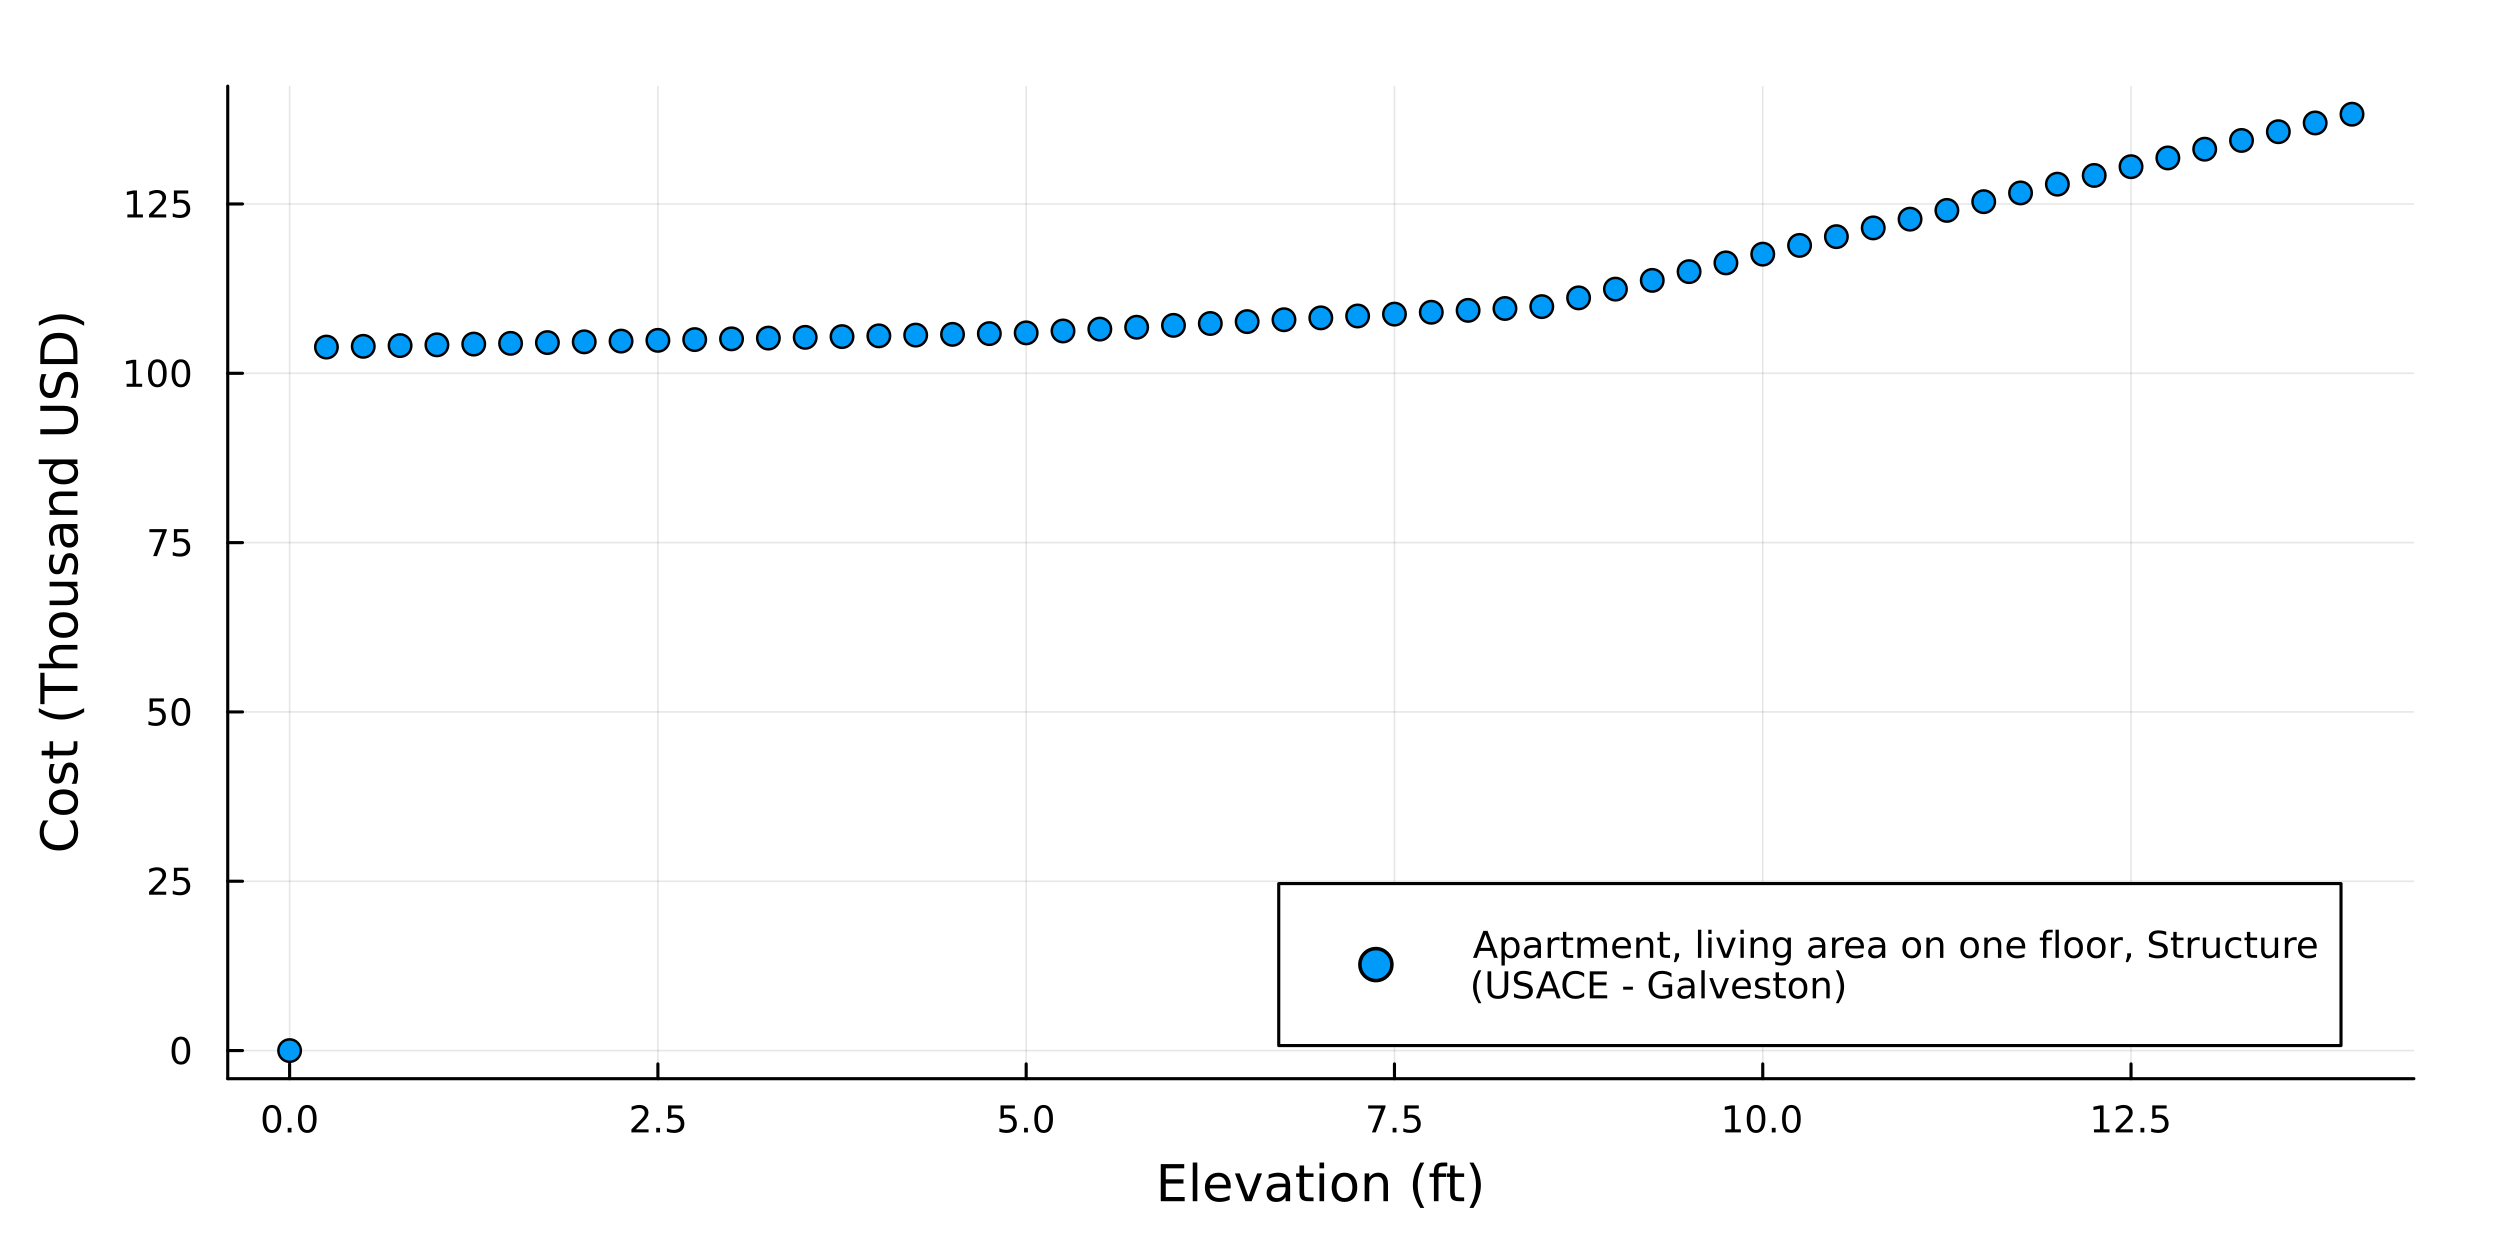 <?xml version="1.0" encoding="utf-8"?>
<svg xmlns="http://www.w3.org/2000/svg" xmlns:xlink="http://www.w3.org/1999/xlink" width="800" height="400" viewBox="0 0 3200 1600">
<rect x="0" y="0" width="3200" height="1600" fill="#333333" stroke="none"/>
<defs>
  <clipPath id="clip220">
    <rect x="0" y="0" width="3200" height="1600"/>
  </clipPath>
</defs>
<path clip-path="url(#clip220)" d="M0 1600 L3200 1600 L3200 0 L0 0  Z" fill="#ffffff" fill-rule="evenodd" fill-opacity="1"/>
<defs>
  <clipPath id="clip221">
    <rect x="640" y="0" width="2241" height="1600"/>
  </clipPath>
</defs>
<path clip-path="url(#clip220)" d="M291.501 1380.71 L3089.76 1380.71 L3089.76 110.236 L291.501 110.236  Z" fill="#ffffff" fill-rule="evenodd" fill-opacity="1"/>
<defs>
  <clipPath id="clip222">
    <rect x="291" y="110" width="2799" height="1271"/>
  </clipPath>
</defs>
<polyline clip-path="url(#clip222)" style="stroke:#000000; stroke-linecap:round; stroke-linejoin:round; stroke-width:2; stroke-opacity:0.1; fill:none" points="370.698,1380.71 370.698,110.236 "/>
<polyline clip-path="url(#clip222)" style="stroke:#000000; stroke-linecap:round; stroke-linejoin:round; stroke-width:2; stroke-opacity:0.1; fill:none" points="842.103,1380.71 842.103,110.236 "/>
<polyline clip-path="url(#clip222)" style="stroke:#000000; stroke-linecap:round; stroke-linejoin:round; stroke-width:2; stroke-opacity:0.1; fill:none" points="1313.51,1380.71 1313.51,110.236 "/>
<polyline clip-path="url(#clip222)" style="stroke:#000000; stroke-linecap:round; stroke-linejoin:round; stroke-width:2; stroke-opacity:0.1; fill:none" points="1784.91,1380.71 1784.91,110.236 "/>
<polyline clip-path="url(#clip222)" style="stroke:#000000; stroke-linecap:round; stroke-linejoin:round; stroke-width:2; stroke-opacity:0.1; fill:none" points="2256.32,1380.71 2256.32,110.236 "/>
<polyline clip-path="url(#clip222)" style="stroke:#000000; stroke-linecap:round; stroke-linejoin:round; stroke-width:2; stroke-opacity:0.1; fill:none" points="2727.72,1380.71 2727.72,110.236 "/>
<polyline clip-path="url(#clip220)" style="stroke:#000000; stroke-linecap:round; stroke-linejoin:round; stroke-width:4; stroke-opacity:1; fill:none" points="291.501,1380.71 3089.76,1380.71 "/>
<polyline clip-path="url(#clip220)" style="stroke:#000000; stroke-linecap:round; stroke-linejoin:round; stroke-width:4; stroke-opacity:1; fill:none" points="370.698,1380.71 370.698,1361.81 "/>
<polyline clip-path="url(#clip220)" style="stroke:#000000; stroke-linecap:round; stroke-linejoin:round; stroke-width:4; stroke-opacity:1; fill:none" points="842.103,1380.71 842.103,1361.81 "/>
<polyline clip-path="url(#clip220)" style="stroke:#000000; stroke-linecap:round; stroke-linejoin:round; stroke-width:4; stroke-opacity:1; fill:none" points="1313.51,1380.71 1313.51,1361.81 "/>
<polyline clip-path="url(#clip220)" style="stroke:#000000; stroke-linecap:round; stroke-linejoin:round; stroke-width:4; stroke-opacity:1; fill:none" points="1784.91,1380.71 1784.91,1361.81 "/>
<polyline clip-path="url(#clip220)" style="stroke:#000000; stroke-linecap:round; stroke-linejoin:round; stroke-width:4; stroke-opacity:1; fill:none" points="2256.32,1380.71 2256.32,1361.81 "/>
<polyline clip-path="url(#clip220)" style="stroke:#000000; stroke-linecap:round; stroke-linejoin:round; stroke-width:4; stroke-opacity:1; fill:none" points="2727.72,1380.71 2727.72,1361.81 "/>
<path clip-path="url(#clip220)" d="M348.082 1418.03 Q344.471 1418.03 342.642 1421.59 Q340.837 1425.13 340.837 1432.26 Q340.837 1439.37 342.642 1442.93 Q344.471 1446.48 348.082 1446.48 Q351.716 1446.48 353.522 1442.93 Q355.35 1439.37 355.35 1432.26 Q355.35 1425.13 353.522 1421.59 Q351.716 1418.03 348.082 1418.03 M348.082 1414.32 Q353.892 1414.32 356.948 1418.93 Q360.026 1423.51 360.026 1432.26 Q360.026 1440.99 356.948 1445.6 Q353.892 1450.18 348.082 1450.18 Q342.272 1450.18 339.193 1445.6 Q336.138 1440.99 336.138 1432.26 Q336.138 1423.51 339.193 1418.93 Q342.272 1414.32 348.082 1414.32 Z" fill="#000000" fill-rule="nonzero" fill-opacity="1" /><path clip-path="url(#clip220)" d="M368.244 1443.63 L373.128 1443.63 L373.128 1449.51 L368.244 1449.51 L368.244 1443.63 Z" fill="#000000" fill-rule="nonzero" fill-opacity="1" /><path clip-path="url(#clip220)" d="M393.313 1418.03 Q389.702 1418.03 387.873 1421.59 Q386.068 1425.13 386.068 1432.26 Q386.068 1439.37 387.873 1442.93 Q389.702 1446.48 393.313 1446.48 Q396.947 1446.48 398.753 1442.93 Q400.582 1439.37 400.582 1432.26 Q400.582 1425.13 398.753 1421.59 Q396.947 1418.03 393.313 1418.03 M393.313 1414.32 Q399.123 1414.32 402.179 1418.93 Q405.258 1423.51 405.258 1432.26 Q405.258 1440.99 402.179 1445.6 Q399.123 1450.18 393.313 1450.18 Q387.503 1450.18 384.424 1445.6 Q381.369 1440.99 381.369 1432.26 Q381.369 1423.51 384.424 1418.93 Q387.503 1414.32 393.313 1414.32 Z" fill="#000000" fill-rule="nonzero" fill-opacity="1" /><path clip-path="url(#clip220)" d="M813.839 1445.57 L830.159 1445.57 L830.159 1449.51 L808.214 1449.51 L808.214 1445.57 Q810.876 1442.82 815.46 1438.19 Q820.066 1433.54 821.247 1432.19 Q823.492 1429.67 824.372 1427.93 Q825.274 1426.17 825.274 1424.48 Q825.274 1421.73 823.33 1419.99 Q821.409 1418.26 818.307 1418.26 Q816.108 1418.26 813.654 1419.02 Q811.223 1419.79 808.446 1421.34 L808.446 1416.61 Q811.27 1415.48 813.723 1414.9 Q816.177 1414.32 818.214 1414.32 Q823.585 1414.32 826.779 1417.01 Q829.973 1419.69 829.973 1424.18 Q829.973 1426.31 829.163 1428.23 Q828.376 1430.13 826.27 1432.73 Q825.691 1433.4 822.589 1436.61 Q819.487 1439.81 813.839 1445.57 Z" fill="#000000" fill-rule="nonzero" fill-opacity="1" /><path clip-path="url(#clip220)" d="M839.973 1443.63 L844.858 1443.63 L844.858 1449.51 L839.973 1449.51 L839.973 1443.63 Z" fill="#000000" fill-rule="nonzero" fill-opacity="1" /><path clip-path="url(#clip220)" d="M855.089 1414.95 L873.445 1414.95 L873.445 1418.88 L859.371 1418.88 L859.371 1427.36 Q860.39 1427.01 861.408 1426.85 Q862.427 1426.66 863.445 1426.66 Q869.232 1426.66 872.612 1429.83 Q875.992 1433 875.992 1438.42 Q875.992 1444 872.519 1447.1 Q869.047 1450.18 862.728 1450.18 Q860.552 1450.18 858.283 1449.81 Q856.038 1449.44 853.631 1448.7 L853.631 1444 Q855.714 1445.13 857.936 1445.69 Q860.158 1446.24 862.635 1446.24 Q866.64 1446.24 868.978 1444.14 Q871.316 1442.03 871.316 1438.42 Q871.316 1434.81 868.978 1432.7 Q866.64 1430.6 862.635 1430.6 Q860.76 1430.6 858.885 1431.01 Q857.033 1431.43 855.089 1432.31 L855.089 1414.95 Z" fill="#000000" fill-rule="nonzero" fill-opacity="1" /><path clip-path="url(#clip220)" d="M1280.67 1414.95 L1299.03 1414.95 L1299.03 1418.88 L1284.96 1418.88 L1284.96 1427.36 Q1285.97 1427.01 1286.99 1426.85 Q1288.01 1426.66 1289.03 1426.66 Q1294.82 1426.66 1298.2 1429.83 Q1301.58 1433 1301.58 1438.42 Q1301.58 1444 1298.1 1447.1 Q1294.63 1450.18 1288.31 1450.18 Q1286.14 1450.18 1283.87 1449.81 Q1281.62 1449.44 1279.21 1448.7 L1279.21 1444 Q1281.3 1445.13 1283.52 1445.69 Q1285.74 1446.24 1288.22 1446.24 Q1292.22 1446.24 1294.56 1444.14 Q1296.9 1442.03 1296.9 1438.42 Q1296.9 1434.81 1294.56 1432.7 Q1292.22 1430.6 1288.22 1430.6 Q1286.34 1430.6 1284.47 1431.01 Q1282.62 1431.43 1280.67 1432.31 L1280.67 1414.95 Z" fill="#000000" fill-rule="nonzero" fill-opacity="1" /><path clip-path="url(#clip220)" d="M1310.79 1443.63 L1315.67 1443.63 L1315.67 1449.51 L1310.79 1449.51 L1310.79 1443.63 Z" fill="#000000" fill-rule="nonzero" fill-opacity="1" /><path clip-path="url(#clip220)" d="M1335.86 1418.03 Q1332.25 1418.03 1330.42 1421.59 Q1328.61 1425.13 1328.61 1432.26 Q1328.61 1439.37 1330.42 1442.93 Q1332.25 1446.48 1335.86 1446.48 Q1339.49 1446.48 1341.3 1442.93 Q1343.13 1439.37 1343.13 1432.26 Q1343.13 1425.13 1341.3 1421.59 Q1339.49 1418.03 1335.86 1418.03 M1335.86 1414.32 Q1341.67 1414.32 1344.72 1418.93 Q1347.8 1423.51 1347.8 1432.26 Q1347.8 1440.99 1344.72 1445.6 Q1341.67 1450.18 1335.86 1450.18 Q1330.05 1450.18 1326.97 1445.6 Q1323.91 1440.99 1323.91 1432.26 Q1323.91 1423.51 1326.97 1418.93 Q1330.05 1414.32 1335.86 1414.32 Z" fill="#000000" fill-rule="nonzero" fill-opacity="1" /><path clip-path="url(#clip220)" d="M1751.23 1414.95 L1773.46 1414.95 L1773.46 1416.94 L1760.91 1449.51 L1756.02 1449.51 L1767.83 1418.88 L1751.23 1418.88 L1751.23 1414.95 Z" fill="#000000" fill-rule="nonzero" fill-opacity="1" /><path clip-path="url(#clip220)" d="M1782.58 1443.63 L1787.46 1443.63 L1787.46 1449.51 L1782.58 1449.51 L1782.58 1443.63 Z" fill="#000000" fill-rule="nonzero" fill-opacity="1" /><path clip-path="url(#clip220)" d="M1797.69 1414.95 L1816.05 1414.95 L1816.05 1418.88 L1801.97 1418.88 L1801.97 1427.36 Q1802.99 1427.01 1804.01 1426.85 Q1805.03 1426.66 1806.05 1426.66 Q1811.83 1426.66 1815.21 1429.83 Q1818.59 1433 1818.59 1438.42 Q1818.59 1444 1815.12 1447.1 Q1811.65 1450.18 1805.33 1450.18 Q1803.15 1450.18 1800.89 1449.81 Q1798.64 1449.44 1796.23 1448.7 L1796.23 1444 Q1798.32 1445.13 1800.54 1445.69 Q1802.76 1446.24 1805.24 1446.24 Q1809.24 1446.24 1811.58 1444.14 Q1813.92 1442.03 1813.92 1438.42 Q1813.92 1434.81 1811.58 1432.7 Q1809.24 1430.6 1805.24 1430.6 Q1803.36 1430.6 1801.49 1431.01 Q1799.64 1431.43 1797.69 1432.31 L1797.69 1414.95 Z" fill="#000000" fill-rule="nonzero" fill-opacity="1" /><path clip-path="url(#clip220)" d="M2208.39 1445.57 L2216.03 1445.57 L2216.03 1419.21 L2207.72 1420.87 L2207.72 1416.61 L2215.98 1414.95 L2220.66 1414.95 L2220.66 1445.57 L2228.3 1445.57 L2228.3 1449.51 L2208.39 1449.51 L2208.39 1445.57 Z" fill="#000000" fill-rule="nonzero" fill-opacity="1" /><path clip-path="url(#clip220)" d="M2247.74 1418.03 Q2244.13 1418.03 2242.3 1421.59 Q2240.5 1425.13 2240.5 1432.26 Q2240.5 1439.37 2242.3 1442.93 Q2244.13 1446.48 2247.74 1446.48 Q2251.38 1446.48 2253.18 1442.93 Q2255.01 1439.37 2255.01 1432.26 Q2255.01 1425.13 2253.18 1421.59 Q2251.38 1418.03 2247.74 1418.03 M2247.74 1414.32 Q2253.55 1414.32 2256.61 1418.93 Q2259.69 1423.51 2259.69 1432.26 Q2259.69 1440.99 2256.61 1445.6 Q2253.55 1450.18 2247.74 1450.18 Q2241.93 1450.18 2238.85 1445.6 Q2235.8 1440.99 2235.8 1432.26 Q2235.8 1423.51 2238.85 1418.93 Q2241.93 1414.32 2247.74 1414.32 Z" fill="#000000" fill-rule="nonzero" fill-opacity="1" /><path clip-path="url(#clip220)" d="M2267.9 1443.63 L2272.79 1443.63 L2272.79 1449.51 L2267.9 1449.51 L2267.9 1443.63 Z" fill="#000000" fill-rule="nonzero" fill-opacity="1" /><path clip-path="url(#clip220)" d="M2292.97 1418.03 Q2289.36 1418.03 2287.53 1421.59 Q2285.73 1425.13 2285.73 1432.26 Q2285.73 1439.37 2287.53 1442.93 Q2289.36 1446.48 2292.97 1446.48 Q2296.61 1446.48 2298.41 1442.93 Q2300.24 1439.37 2300.24 1432.26 Q2300.24 1425.13 2298.41 1421.59 Q2296.61 1418.03 2292.97 1418.03 M2292.97 1414.32 Q2298.78 1414.32 2301.84 1418.93 Q2304.92 1423.51 2304.92 1432.26 Q2304.92 1440.99 2301.84 1445.6 Q2298.78 1450.18 2292.97 1450.18 Q2287.16 1450.18 2284.09 1445.6 Q2281.03 1440.99 2281.03 1432.26 Q2281.03 1423.51 2284.09 1418.93 Q2287.16 1414.32 2292.97 1414.32 Z" fill="#000000" fill-rule="nonzero" fill-opacity="1" /><path clip-path="url(#clip220)" d="M2680.29 1445.57 L2687.93 1445.57 L2687.93 1419.21 L2679.62 1420.87 L2679.62 1416.61 L2687.89 1414.95 L2692.56 1414.95 L2692.56 1445.57 L2700.2 1445.57 L2700.2 1449.51 L2680.29 1449.51 L2680.29 1445.57 Z" fill="#000000" fill-rule="nonzero" fill-opacity="1" /><path clip-path="url(#clip220)" d="M2713.67 1445.57 L2729.99 1445.57 L2729.99 1449.51 L2708.05 1449.51 L2708.05 1445.57 Q2710.71 1442.82 2715.29 1438.19 Q2719.9 1433.54 2721.08 1432.19 Q2723.33 1429.67 2724.21 1427.93 Q2725.11 1426.17 2725.11 1424.48 Q2725.11 1421.73 2723.16 1419.99 Q2721.24 1418.26 2718.14 1418.26 Q2715.94 1418.26 2713.49 1419.02 Q2711.06 1419.79 2708.28 1421.34 L2708.28 1416.61 Q2711.1 1415.48 2713.56 1414.9 Q2716.01 1414.32 2718.05 1414.32 Q2723.42 1414.32 2726.61 1417.01 Q2729.81 1419.69 2729.81 1424.18 Q2729.81 1426.31 2729 1428.23 Q2728.21 1430.13 2726.1 1432.73 Q2725.53 1433.4 2722.42 1436.61 Q2719.32 1439.81 2713.67 1445.57 Z" fill="#000000" fill-rule="nonzero" fill-opacity="1" /><path clip-path="url(#clip220)" d="M2739.81 1443.63 L2744.69 1443.63 L2744.69 1449.51 L2739.81 1449.51 L2739.81 1443.63 Z" fill="#000000" fill-rule="nonzero" fill-opacity="1" /><path clip-path="url(#clip220)" d="M2754.92 1414.95 L2773.28 1414.95 L2773.28 1418.88 L2759.21 1418.88 L2759.21 1427.36 Q2760.22 1427.01 2761.24 1426.85 Q2762.26 1426.66 2763.28 1426.66 Q2769.07 1426.66 2772.45 1429.83 Q2775.83 1433 2775.83 1438.42 Q2775.83 1444 2772.35 1447.1 Q2768.88 1450.18 2762.56 1450.18 Q2760.39 1450.18 2758.12 1449.81 Q2755.87 1449.44 2753.47 1448.7 L2753.47 1444 Q2755.55 1445.13 2757.77 1445.69 Q2759.99 1446.24 2762.47 1446.24 Q2766.47 1446.24 2768.81 1444.14 Q2771.15 1442.03 2771.15 1438.42 Q2771.15 1434.81 2768.81 1432.7 Q2766.47 1430.6 2762.47 1430.6 Q2760.59 1430.6 2758.72 1431.01 Q2756.87 1431.43 2754.92 1432.31 L2754.92 1414.95 Z" fill="#000000" fill-rule="nonzero" fill-opacity="1" /><path clip-path="url(#clip220)" d="M1485.77 1490.05 L1515.81 1490.05 L1515.81 1495.46 L1492.2 1495.46 L1492.2 1509.53 L1514.83 1509.53 L1514.83 1514.94 L1492.2 1514.94 L1492.2 1532.16 L1516.39 1532.16 L1516.39 1537.57 L1485.77 1537.57 L1485.77 1490.05 Z" fill="#000000" fill-rule="nonzero" fill-opacity="1" /><path clip-path="url(#clip220)" d="M1526.7 1488.05 L1532.56 1488.05 L1532.56 1537.57 L1526.7 1537.57 L1526.7 1488.05 Z" fill="#000000" fill-rule="nonzero" fill-opacity="1" /><path clip-path="url(#clip220)" d="M1575.3 1518.28 L1575.3 1521.15 L1548.37 1521.15 Q1548.76 1527.2 1552 1530.38 Q1555.28 1533.53 1561.11 1533.53 Q1564.48 1533.53 1567.63 1532.7 Q1570.81 1531.87 1573.93 1530.22 L1573.93 1535.76 Q1570.78 1537.09 1567.47 1537.79 Q1564.16 1538.49 1560.76 1538.49 Q1552.23 1538.49 1547.23 1533.53 Q1542.26 1528.56 1542.26 1520.1 Q1542.26 1511.35 1546.97 1506.22 Q1551.72 1501.06 1559.74 1501.06 Q1566.93 1501.06 1571.1 1505.71 Q1575.3 1510.33 1575.3 1518.28 M1569.45 1516.56 Q1569.38 1511.76 1566.74 1508.89 Q1564.13 1506.03 1559.8 1506.03 Q1554.9 1506.03 1551.94 1508.8 Q1549.01 1511.57 1548.57 1516.6 L1569.45 1516.56 Z" fill="#000000" fill-rule="nonzero" fill-opacity="1" /><path clip-path="url(#clip220)" d="M1580.71 1501.92 L1586.92 1501.92 L1598.06 1531.84 L1609.2 1501.92 L1615.41 1501.92 L1602.04 1537.57 L1594.08 1537.57 L1580.71 1501.92 Z" fill="#000000" fill-rule="nonzero" fill-opacity="1" /><path clip-path="url(#clip220)" d="M1639.69 1519.65 Q1632.59 1519.65 1629.86 1521.28 Q1627.12 1522.9 1627.12 1526.81 Q1627.12 1529.93 1629.16 1531.78 Q1631.22 1533.59 1634.76 1533.59 Q1639.63 1533.59 1642.56 1530.16 Q1645.52 1526.69 1645.52 1520.96 L1645.52 1519.65 L1639.69 1519.65 M1651.37 1517.23 L1651.37 1537.57 L1645.52 1537.57 L1645.52 1532.16 Q1643.51 1535.41 1640.52 1536.97 Q1637.53 1538.49 1633.2 1538.49 Q1627.72 1538.49 1624.48 1535.44 Q1621.26 1532.35 1621.26 1527.2 Q1621.26 1521.18 1625.27 1518.12 Q1629.31 1515.07 1637.3 1515.07 L1645.52 1515.07 L1645.52 1514.5 Q1645.52 1510.45 1642.84 1508.26 Q1640.2 1506.03 1635.39 1506.03 Q1632.34 1506.03 1629.44 1506.76 Q1626.55 1507.49 1623.87 1508.96 L1623.87 1503.55 Q1627.09 1502.31 1630.11 1501.7 Q1633.13 1501.06 1636 1501.06 Q1643.73 1501.06 1647.55 1505.07 Q1651.37 1509.09 1651.37 1517.23 Z" fill="#000000" fill-rule="nonzero" fill-opacity="1" /><path clip-path="url(#clip220)" d="M1669.23 1491.8 L1669.23 1501.92 L1681.29 1501.92 L1681.29 1506.48 L1669.23 1506.48 L1669.23 1525.83 Q1669.23 1530.19 1670.41 1531.43 Q1671.62 1532.67 1675.28 1532.67 L1681.29 1532.67 L1681.29 1537.57 L1675.28 1537.57 Q1668.5 1537.57 1665.92 1535.06 Q1663.34 1532.51 1663.34 1525.83 L1663.34 1506.48 L1659.04 1506.48 L1659.04 1501.92 L1663.34 1501.92 L1663.34 1491.8 L1669.23 1491.8 Z" fill="#000000" fill-rule="nonzero" fill-opacity="1" /><path clip-path="url(#clip220)" d="M1688.99 1501.92 L1694.85 1501.92 L1694.85 1537.57 L1688.99 1537.57 L1688.99 1501.92 M1688.99 1488.05 L1694.85 1488.05 L1694.85 1495.46 L1688.99 1495.46 L1688.99 1488.05 Z" fill="#000000" fill-rule="nonzero" fill-opacity="1" /><path clip-path="url(#clip220)" d="M1720.92 1506.03 Q1716.21 1506.03 1713.47 1509.72 Q1710.73 1513.38 1710.73 1519.78 Q1710.73 1526.18 1713.44 1529.87 Q1716.18 1533.53 1720.92 1533.53 Q1725.6 1533.53 1728.33 1529.84 Q1731.07 1526.15 1731.07 1519.78 Q1731.07 1513.45 1728.33 1509.75 Q1725.6 1506.03 1720.92 1506.03 M1720.92 1501.06 Q1728.56 1501.06 1732.92 1506.03 Q1737.28 1510.99 1737.28 1519.78 Q1737.28 1528.53 1732.92 1533.53 Q1728.56 1538.49 1720.92 1538.49 Q1713.25 1538.49 1708.89 1533.53 Q1704.56 1528.53 1704.56 1519.78 Q1704.56 1510.99 1708.89 1506.03 Q1713.25 1501.06 1720.92 1501.06 Z" fill="#000000" fill-rule="nonzero" fill-opacity="1" /><path clip-path="url(#clip220)" d="M1776.62 1516.06 L1776.62 1537.57 L1770.76 1537.57 L1770.76 1516.25 Q1770.76 1511.19 1768.79 1508.67 Q1766.81 1506.16 1762.87 1506.16 Q1758.13 1506.16 1755.39 1509.18 Q1752.65 1512.2 1752.65 1517.42 L1752.65 1537.57 L1746.76 1537.57 L1746.76 1501.92 L1752.65 1501.92 L1752.65 1507.46 Q1754.75 1504.25 1757.58 1502.66 Q1760.45 1501.06 1764.17 1501.06 Q1770.32 1501.06 1773.47 1504.88 Q1776.62 1508.67 1776.62 1516.06 Z" fill="#000000" fill-rule="nonzero" fill-opacity="1" /><path clip-path="url(#clip220)" d="M1823.09 1488.11 Q1818.82 1495.43 1816.75 1502.59 Q1814.68 1509.75 1814.68 1517.11 Q1814.68 1524.46 1816.75 1531.68 Q1818.85 1538.88 1823.09 1546.17 L1817.99 1546.17 Q1813.22 1538.69 1810.83 1531.46 Q1808.48 1524.24 1808.48 1517.11 Q1808.48 1510.01 1810.83 1502.81 Q1813.19 1495.62 1817.99 1488.11 L1823.09 1488.11 Z" fill="#000000" fill-rule="nonzero" fill-opacity="1" /><path clip-path="url(#clip220)" d="M1852.5 1488.05 L1852.5 1492.92 L1846.89 1492.92 Q1843.74 1492.92 1842.5 1494.19 Q1841.29 1495.46 1841.29 1498.77 L1841.29 1501.92 L1850.94 1501.92 L1850.94 1506.48 L1841.29 1506.48 L1841.29 1537.57 L1835.4 1537.57 L1835.4 1506.48 L1829.8 1506.48 L1829.8 1501.92 L1835.4 1501.92 L1835.4 1499.44 Q1835.4 1493.49 1838.17 1490.78 Q1840.94 1488.05 1846.96 1488.05 L1852.5 1488.05 Z" fill="#000000" fill-rule="nonzero" fill-opacity="1" /><path clip-path="url(#clip220)" d="M1862.05 1491.8 L1862.05 1501.92 L1874.11 1501.92 L1874.11 1506.48 L1862.05 1506.48 L1862.05 1525.83 Q1862.05 1530.19 1863.22 1531.43 Q1864.43 1532.67 1868.09 1532.67 L1874.11 1532.67 L1874.11 1537.57 L1868.09 1537.57 Q1861.31 1537.57 1858.74 1535.06 Q1856.16 1532.51 1856.16 1525.83 L1856.16 1506.48 L1851.86 1506.48 L1851.86 1501.92 L1856.16 1501.92 L1856.16 1491.8 L1862.05 1491.8 Z" fill="#000000" fill-rule="nonzero" fill-opacity="1" /><path clip-path="url(#clip220)" d="M1880.89 1488.11 L1885.98 1488.11 Q1890.75 1495.62 1893.11 1502.81 Q1895.5 1510.01 1895.5 1517.11 Q1895.5 1524.24 1893.11 1531.46 Q1890.75 1538.69 1885.98 1546.17 L1880.89 1546.17 Q1885.12 1538.88 1887.19 1531.68 Q1889.29 1524.46 1889.29 1517.11 Q1889.29 1509.75 1887.19 1502.59 Q1885.12 1495.43 1880.89 1488.11 Z" fill="#000000" fill-rule="nonzero" fill-opacity="1" /><polyline clip-path="url(#clip222)" style="stroke:#000000; stroke-linecap:round; stroke-linejoin:round; stroke-width:2; stroke-opacity:0.1; fill:none" points="291.501,1344.75 3089.76,1344.75 "/>
<polyline clip-path="url(#clip222)" style="stroke:#000000; stroke-linecap:round; stroke-linejoin:round; stroke-width:2; stroke-opacity:0.1; fill:none" points="291.501,1128.01 3089.76,1128.01 "/>
<polyline clip-path="url(#clip222)" style="stroke:#000000; stroke-linecap:round; stroke-linejoin:round; stroke-width:2; stroke-opacity:0.1; fill:none" points="291.501,911.272 3089.76,911.272 "/>
<polyline clip-path="url(#clip222)" style="stroke:#000000; stroke-linecap:round; stroke-linejoin:round; stroke-width:2; stroke-opacity:0.1; fill:none" points="291.501,694.533 3089.76,694.533 "/>
<polyline clip-path="url(#clip222)" style="stroke:#000000; stroke-linecap:round; stroke-linejoin:round; stroke-width:2; stroke-opacity:0.1; fill:none" points="291.501,477.793 3089.76,477.793 "/>
<polyline clip-path="url(#clip222)" style="stroke:#000000; stroke-linecap:round; stroke-linejoin:round; stroke-width:2; stroke-opacity:0.1; fill:none" points="291.501,261.054 3089.76,261.054 "/>
<polyline clip-path="url(#clip220)" style="stroke:#000000; stroke-linecap:round; stroke-linejoin:round; stroke-width:4; stroke-opacity:1; fill:none" points="291.501,1380.71 291.501,110.236 "/>
<polyline clip-path="url(#clip220)" style="stroke:#000000; stroke-linecap:round; stroke-linejoin:round; stroke-width:4; stroke-opacity:1; fill:none" points="291.501,1344.75 310.399,1344.75 "/>
<polyline clip-path="url(#clip220)" style="stroke:#000000; stroke-linecap:round; stroke-linejoin:round; stroke-width:4; stroke-opacity:1; fill:none" points="291.501,1128.01 310.399,1128.01 "/>
<polyline clip-path="url(#clip220)" style="stroke:#000000; stroke-linecap:round; stroke-linejoin:round; stroke-width:4; stroke-opacity:1; fill:none" points="291.501,911.272 310.399,911.272 "/>
<polyline clip-path="url(#clip220)" style="stroke:#000000; stroke-linecap:round; stroke-linejoin:round; stroke-width:4; stroke-opacity:1; fill:none" points="291.501,694.533 310.399,694.533 "/>
<polyline clip-path="url(#clip220)" style="stroke:#000000; stroke-linecap:round; stroke-linejoin:round; stroke-width:4; stroke-opacity:1; fill:none" points="291.501,477.793 310.399,477.793 "/>
<polyline clip-path="url(#clip220)" style="stroke:#000000; stroke-linecap:round; stroke-linejoin:round; stroke-width:4; stroke-opacity:1; fill:none" points="291.501,261.054 310.399,261.054 "/>
<path clip-path="url(#clip220)" d="M231.557 1330.55 Q227.946 1330.55 226.117 1334.11 Q224.312 1337.66 224.312 1344.79 Q224.312 1351.89 226.117 1355.46 Q227.946 1359 231.557 1359 Q235.191 1359 236.997 1355.46 Q238.826 1351.89 238.826 1344.79 Q238.826 1337.66 236.997 1334.11 Q235.191 1330.55 231.557 1330.55 M231.557 1326.85 Q237.367 1326.85 240.423 1331.45 Q243.501 1336.04 243.501 1344.79 Q243.501 1353.51 240.423 1358.12 Q237.367 1362.7 231.557 1362.7 Q225.747 1362.7 222.668 1358.12 Q219.613 1353.51 219.613 1344.79 Q219.613 1336.04 222.668 1331.45 Q225.747 1326.85 231.557 1326.85 Z" fill="#000000" fill-rule="nonzero" fill-opacity="1" /><path clip-path="url(#clip220)" d="M196.418 1141.36 L212.738 1141.36 L212.738 1145.29 L190.793 1145.29 L190.793 1141.36 Q193.455 1138.6 198.039 1133.97 Q202.645 1129.32 203.826 1127.98 Q206.071 1125.45 206.951 1123.72 Q207.854 1121.96 207.854 1120.27 Q207.854 1117.51 205.909 1115.78 Q203.988 1114.04 200.886 1114.04 Q198.687 1114.04 196.233 1114.81 Q193.803 1115.57 191.025 1117.12 L191.025 1112.4 Q193.849 1111.26 196.303 1110.69 Q198.756 1110.11 200.793 1110.11 Q206.164 1110.11 209.358 1112.79 Q212.553 1115.48 212.553 1119.97 Q212.553 1122.1 211.742 1124.02 Q210.955 1125.92 208.849 1128.51 Q208.27 1129.18 205.168 1132.4 Q202.067 1135.59 196.418 1141.36 Z" fill="#000000" fill-rule="nonzero" fill-opacity="1" /><path clip-path="url(#clip220)" d="M222.599 1110.73 L240.955 1110.73 L240.955 1114.67 L226.881 1114.67 L226.881 1123.14 Q227.9 1122.79 228.918 1122.63 Q229.937 1122.44 230.955 1122.44 Q236.742 1122.44 240.122 1125.62 Q243.501 1128.79 243.501 1134.2 Q243.501 1139.78 240.029 1142.88 Q236.557 1145.96 230.238 1145.96 Q228.062 1145.96 225.793 1145.59 Q223.548 1145.22 221.14 1144.48 L221.14 1139.78 Q223.224 1140.92 225.446 1141.47 Q227.668 1142.03 230.145 1142.03 Q234.15 1142.03 236.488 1139.92 Q238.826 1137.81 238.826 1134.2 Q238.826 1130.59 236.488 1128.49 Q234.15 1126.38 230.145 1126.38 Q228.27 1126.38 226.395 1126.8 Q224.543 1127.21 222.599 1128.09 L222.599 1110.73 Z" fill="#000000" fill-rule="nonzero" fill-opacity="1" /><path clip-path="url(#clip220)" d="M191.442 893.992 L209.798 893.992 L209.798 897.927 L195.724 897.927 L195.724 906.4 Q196.742 906.052 197.761 905.89 Q198.779 905.705 199.798 905.705 Q205.585 905.705 208.965 908.876 Q212.344 912.048 212.344 917.464 Q212.344 923.043 208.872 926.145 Q205.4 929.223 199.08 929.223 Q196.905 929.223 194.636 928.853 Q192.391 928.483 189.983 927.742 L189.983 923.043 Q192.067 924.177 194.289 924.733 Q196.511 925.288 198.988 925.288 Q202.992 925.288 205.33 923.182 Q207.668 921.075 207.668 917.464 Q207.668 913.853 205.33 911.747 Q202.992 909.64 198.988 909.64 Q197.113 909.64 195.238 910.057 Q193.386 910.474 191.442 911.353 L191.442 893.992 Z" fill="#000000" fill-rule="nonzero" fill-opacity="1" /><path clip-path="url(#clip220)" d="M231.557 897.071 Q227.946 897.071 226.117 900.636 Q224.312 904.177 224.312 911.307 Q224.312 918.413 226.117 921.978 Q227.946 925.52 231.557 925.52 Q235.191 925.52 236.997 921.978 Q238.826 918.413 238.826 911.307 Q238.826 904.177 236.997 900.636 Q235.191 897.071 231.557 897.071 M231.557 893.367 Q237.367 893.367 240.423 897.974 Q243.501 902.557 243.501 911.307 Q243.501 920.034 240.423 924.64 Q237.367 929.223 231.557 929.223 Q225.747 929.223 222.668 924.64 Q219.613 920.034 219.613 911.307 Q219.613 902.557 222.668 897.974 Q225.747 893.367 231.557 893.367 Z" fill="#000000" fill-rule="nonzero" fill-opacity="1" /><path clip-path="url(#clip220)" d="M191.21 677.253 L213.432 677.253 L213.432 679.244 L200.886 711.813 L196.002 711.813 L207.807 681.188 L191.21 681.188 L191.21 677.253 Z" fill="#000000" fill-rule="nonzero" fill-opacity="1" /><path clip-path="url(#clip220)" d="M222.599 677.253 L240.955 677.253 L240.955 681.188 L226.881 681.188 L226.881 689.66 Q227.9 689.313 228.918 689.151 Q229.937 688.966 230.955 688.966 Q236.742 688.966 240.122 692.137 Q243.501 695.308 243.501 700.725 Q243.501 706.304 240.029 709.405 Q236.557 712.484 230.238 712.484 Q228.062 712.484 225.793 712.114 Q223.548 711.743 221.14 711.003 L221.14 706.304 Q223.224 707.438 225.446 707.993 Q227.668 708.549 230.145 708.549 Q234.15 708.549 236.488 706.442 Q238.826 704.336 238.826 700.725 Q238.826 697.114 236.488 695.007 Q234.15 692.901 230.145 692.901 Q228.27 692.901 226.395 693.318 Q224.543 693.734 222.599 694.614 L222.599 677.253 Z" fill="#000000" fill-rule="nonzero" fill-opacity="1" /><path clip-path="url(#clip220)" d="M162.044 491.138 L169.682 491.138 L169.682 464.773 L161.372 466.439 L161.372 462.18 L169.636 460.513 L174.312 460.513 L174.312 491.138 L181.951 491.138 L181.951 495.073 L162.044 495.073 L162.044 491.138 Z" fill="#000000" fill-rule="nonzero" fill-opacity="1" /><path clip-path="url(#clip220)" d="M201.395 463.592 Q197.784 463.592 195.955 467.157 Q194.15 470.699 194.15 477.828 Q194.15 484.935 195.955 488.499 Q197.784 492.041 201.395 492.041 Q205.029 492.041 206.835 488.499 Q208.664 484.935 208.664 477.828 Q208.664 470.699 206.835 467.157 Q205.029 463.592 201.395 463.592 M201.395 459.888 Q207.205 459.888 210.261 464.495 Q213.34 469.078 213.34 477.828 Q213.34 486.555 210.261 491.161 Q207.205 495.745 201.395 495.745 Q195.585 495.745 192.506 491.161 Q189.451 486.555 189.451 477.828 Q189.451 469.078 192.506 464.495 Q195.585 459.888 201.395 459.888 Z" fill="#000000" fill-rule="nonzero" fill-opacity="1" /><path clip-path="url(#clip220)" d="M231.557 463.592 Q227.946 463.592 226.117 467.157 Q224.312 470.699 224.312 477.828 Q224.312 484.935 226.117 488.499 Q227.946 492.041 231.557 492.041 Q235.191 492.041 236.997 488.499 Q238.826 484.935 238.826 477.828 Q238.826 470.699 236.997 467.157 Q235.191 463.592 231.557 463.592 M231.557 459.888 Q237.367 459.888 240.423 464.495 Q243.501 469.078 243.501 477.828 Q243.501 486.555 240.423 491.161 Q237.367 495.745 231.557 495.745 Q225.747 495.745 222.668 491.161 Q219.613 486.555 219.613 477.828 Q219.613 469.078 222.668 464.495 Q225.747 459.888 231.557 459.888 Z" fill="#000000" fill-rule="nonzero" fill-opacity="1" /><path clip-path="url(#clip220)" d="M163.039 274.399 L170.678 274.399 L170.678 248.033 L162.368 249.7 L162.368 245.441 L170.631 243.774 L175.307 243.774 L175.307 274.399 L182.946 274.399 L182.946 278.334 L163.039 278.334 L163.039 274.399 Z" fill="#000000" fill-rule="nonzero" fill-opacity="1" /><path clip-path="url(#clip220)" d="M196.418 274.399 L212.738 274.399 L212.738 278.334 L190.793 278.334 L190.793 274.399 Q193.455 271.644 198.039 267.015 Q202.645 262.362 203.826 261.019 Q206.071 258.496 206.951 256.76 Q207.854 255.001 207.854 253.311 Q207.854 250.556 205.909 248.82 Q203.988 247.084 200.886 247.084 Q198.687 247.084 196.233 247.848 Q193.803 248.612 191.025 250.163 L191.025 245.441 Q193.849 244.306 196.303 243.728 Q198.756 243.149 200.793 243.149 Q206.164 243.149 209.358 245.834 Q212.553 248.519 212.553 253.01 Q212.553 255.14 211.742 257.061 Q210.955 258.959 208.849 261.552 Q208.27 262.223 205.168 265.441 Q202.067 268.635 196.418 274.399 Z" fill="#000000" fill-rule="nonzero" fill-opacity="1" /><path clip-path="url(#clip220)" d="M222.599 243.774 L240.955 243.774 L240.955 247.709 L226.881 247.709 L226.881 256.181 Q227.9 255.834 228.918 255.672 Q229.937 255.487 230.955 255.487 Q236.742 255.487 240.122 258.658 Q243.501 261.829 243.501 267.246 Q243.501 272.825 240.029 275.927 Q236.557 279.005 230.238 279.005 Q228.062 279.005 225.793 278.635 Q223.548 278.265 221.14 277.524 L221.14 272.825 Q223.224 273.959 225.446 274.515 Q227.668 275.07 230.145 275.07 Q234.15 275.07 236.488 272.964 Q238.826 270.857 238.826 267.246 Q238.826 263.635 236.488 261.529 Q234.15 259.422 230.145 259.422 Q228.27 259.422 226.395 259.839 Q224.543 260.255 222.599 261.135 L222.599 243.774 Z" fill="#000000" fill-rule="nonzero" fill-opacity="1" /><path clip-path="url(#clip220)" d="M55.257 1050.23 L62.036 1050.23 Q59.012 1053.48 57.516 1057.17 Q56.02 1060.83 56.02 1064.97 Q56.02 1073.11 61.017 1077.44 Q65.983 1081.77 75.404 1081.77 Q84.793 1081.77 89.79 1077.44 Q94.756 1073.11 94.756 1064.97 Q94.756 1060.83 93.26 1057.17 Q91.764 1053.48 88.74 1050.23 L95.456 1050.23 Q97.748 1053.6 98.894 1057.39 Q100.039 1061.15 100.039 1065.35 Q100.039 1076.14 93.451 1082.35 Q86.831 1088.55 75.404 1088.55 Q63.946 1088.55 57.357 1082.35 Q50.737 1076.14 50.737 1065.35 Q50.737 1061.08 51.883 1057.33 Q52.997 1053.54 55.257 1050.23 Z" fill="#000000" fill-rule="nonzero" fill-opacity="1" /><path clip-path="url(#clip220)" d="M67.574 1026.74 Q67.574 1031.45 71.266 1034.19 Q74.927 1036.93 81.324 1036.93 Q87.722 1036.93 91.414 1034.22 Q95.074 1031.48 95.074 1026.74 Q95.074 1022.06 91.382 1019.32 Q87.69 1016.59 81.324 1016.59 Q74.99 1016.59 71.298 1019.32 Q67.574 1022.06 67.574 1026.74 M62.609 1026.74 Q62.609 1019.1 67.574 1014.74 Q72.54 1010.38 81.324 1010.38 Q90.077 1010.38 95.074 1014.74 Q100.039 1019.1 100.039 1026.74 Q100.039 1034.41 95.074 1038.77 Q90.077 1043.1 81.324 1043.1 Q72.54 1043.1 67.574 1038.77 Q62.609 1034.41 62.609 1026.74 Z" fill="#000000" fill-rule="nonzero" fill-opacity="1" /><path clip-path="url(#clip220)" d="M64.519 977.948 L70.057 977.948 Q68.784 980.43 68.147 983.104 Q67.511 985.777 67.511 988.642 Q67.511 993.002 68.847 995.199 Q70.184 997.363 72.858 997.363 Q74.895 997.363 76.072 995.803 Q77.218 994.244 78.269 989.533 L78.714 987.528 Q80.051 981.29 82.502 978.68 Q84.921 976.038 89.281 976.038 Q94.246 976.038 97.143 979.985 Q100.039 983.9 100.039 990.774 Q100.039 993.639 99.466 996.758 Q98.925 999.846 97.811 1003.28 L91.764 1003.28 Q93.451 1000.04 94.31 996.886 Q95.138 993.735 95.138 990.647 Q95.138 986.509 93.737 984.281 Q92.305 982.053 89.727 982.053 Q87.34 982.053 86.067 983.677 Q84.793 985.268 83.616 990.711 L83.138 992.748 Q81.993 998.191 79.637 1000.61 Q77.25 1003.03 73.112 1003.03 Q68.084 1003.03 65.346 999.464 Q62.609 995.899 62.609 989.342 Q62.609 986.096 63.086 983.231 Q63.564 980.367 64.519 977.948 Z" fill="#000000" fill-rule="nonzero" fill-opacity="1" /><path clip-path="url(#clip220)" d="M53.347 960.919 L63.468 960.919 L63.468 948.856 L68.02 948.856 L68.02 960.919 L87.372 960.919 Q91.732 960.919 92.973 959.742 Q94.215 958.532 94.215 954.872 L94.215 948.856 L99.116 948.856 L99.116 954.872 Q99.116 961.651 96.602 964.229 Q94.055 966.808 87.372 966.808 L68.02 966.808 L68.02 971.104 L63.468 971.104 L63.468 966.808 L53.347 966.808 L53.347 960.919 Z" fill="#000000" fill-rule="nonzero" fill-opacity="1" /><path clip-path="url(#clip220)" d="M49.655 906.365 Q56.975 910.63 64.137 912.699 Q71.298 914.768 78.65 914.768 Q86.003 914.768 93.228 912.699 Q100.421 910.598 107.71 906.365 L107.71 911.458 Q100.23 916.232 93.005 918.619 Q85.78 920.975 78.65 920.975 Q71.553 920.975 64.359 918.619 Q57.166 916.264 49.655 911.458 L49.655 906.365 Z" fill="#000000" fill-rule="nonzero" fill-opacity="1" /><path clip-path="url(#clip220)" d="M51.596 901.336 L51.596 861.137 L57.007 861.137 L57.007 878.006 L99.116 878.006 L99.116 884.467 L57.007 884.467 L57.007 901.336 L51.596 901.336 Z" fill="#000000" fill-rule="nonzero" fill-opacity="1" /><path clip-path="url(#clip220)" d="M77.6 825.553 L99.116 825.553 L99.116 831.409 L77.791 831.409 Q72.73 831.409 70.216 833.382 Q67.701 835.356 67.701 839.302 Q67.701 844.045 70.725 846.782 Q73.749 849.519 78.969 849.519 L99.116 849.519 L99.116 855.408 L49.591 855.408 L49.591 849.519 L69.007 849.519 Q65.792 847.419 64.2 844.586 Q62.609 841.721 62.609 837.998 Q62.609 831.855 66.428 828.704 Q70.216 825.553 77.6 825.553 Z" fill="#000000" fill-rule="nonzero" fill-opacity="1" /><path clip-path="url(#clip220)" d="M67.574 800.058 Q67.574 804.769 71.266 807.506 Q74.927 810.243 81.324 810.243 Q87.722 810.243 91.414 807.538 Q95.074 804.8 95.074 800.058 Q95.074 795.379 91.382 792.642 Q87.69 789.905 81.324 789.905 Q74.99 789.905 71.298 792.642 Q67.574 795.379 67.574 800.058 M62.609 800.058 Q62.609 792.419 67.574 788.059 Q72.54 783.698 81.324 783.698 Q90.077 783.698 95.074 788.059 Q100.039 792.419 100.039 800.058 Q100.039 807.729 95.074 812.089 Q90.077 816.418 81.324 816.418 Q72.54 816.418 67.574 812.089 Q62.609 807.729 62.609 800.058 Z" fill="#000000" fill-rule="nonzero" fill-opacity="1" /><path clip-path="url(#clip220)" d="M85.048 774.595 L63.468 774.595 L63.468 768.739 L84.825 768.739 Q89.886 768.739 92.432 766.765 Q94.947 764.792 94.947 760.845 Q94.947 756.103 91.923 753.365 Q88.899 750.596 83.679 750.596 L63.468 750.596 L63.468 744.74 L99.116 744.74 L99.116 750.596 L93.642 750.596 Q96.888 752.729 98.48 755.562 Q100.039 758.363 100.039 762.086 Q100.039 768.229 96.22 771.412 Q92.4 774.595 85.048 774.595 M62.609 759.858 L62.609 759.858 Z" fill="#000000" fill-rule="nonzero" fill-opacity="1" /><path clip-path="url(#clip220)" d="M64.519 709.951 L70.057 709.951 Q68.784 712.434 68.147 715.108 Q67.511 717.781 67.511 720.646 Q67.511 725.006 68.847 727.202 Q70.184 729.367 72.858 729.367 Q74.895 729.367 76.072 727.807 Q77.218 726.248 78.269 721.537 L78.714 719.532 Q80.051 713.293 82.502 710.683 Q84.921 708.042 89.281 708.042 Q94.246 708.042 97.143 711.988 Q100.039 715.903 100.039 722.778 Q100.039 725.643 99.466 728.762 Q98.925 731.849 97.811 735.287 L91.764 735.287 Q93.451 732.04 94.31 728.889 Q95.138 725.738 95.138 722.651 Q95.138 718.513 93.737 716.285 Q92.305 714.057 89.727 714.057 Q87.34 714.057 86.067 715.68 Q84.793 717.272 83.616 722.715 L83.138 724.752 Q81.993 730.194 79.637 732.613 Q77.25 735.032 73.112 735.032 Q68.084 735.032 65.346 731.467 Q62.609 727.903 62.609 721.346 Q62.609 718.099 63.086 715.235 Q63.564 712.37 64.519 709.951 Z" fill="#000000" fill-rule="nonzero" fill-opacity="1" /><path clip-path="url(#clip220)" d="M81.197 682.515 Q81.197 689.613 82.82 692.35 Q84.443 695.087 88.358 695.087 Q91.477 695.087 93.323 693.05 Q95.138 690.982 95.138 687.449 Q95.138 682.579 91.7 679.651 Q88.231 676.691 82.502 676.691 L81.197 676.691 L81.197 682.515 M78.778 670.834 L99.116 670.834 L99.116 676.691 L93.705 676.691 Q96.952 678.696 98.511 681.688 Q100.039 684.679 100.039 689.008 Q100.039 694.483 96.984 697.729 Q93.896 700.944 88.74 700.944 Q82.725 700.944 79.669 696.933 Q76.614 692.891 76.614 684.902 L76.614 676.691 L76.041 676.691 Q71.998 676.691 69.802 679.364 Q67.574 682.006 67.574 686.812 Q67.574 689.868 68.306 692.764 Q69.038 695.66 70.502 698.334 L65.092 698.334 Q63.85 695.119 63.245 692.096 Q62.609 689.072 62.609 686.207 Q62.609 678.473 66.619 674.653 Q70.63 670.834 78.778 670.834 Z" fill="#000000" fill-rule="nonzero" fill-opacity="1" /><path clip-path="url(#clip220)" d="M77.6 629.139 L99.116 629.139 L99.116 634.995 L77.791 634.995 Q72.73 634.995 70.216 636.968 Q67.701 638.942 67.701 642.889 Q67.701 647.631 70.725 650.368 Q73.749 653.106 78.969 653.106 L99.116 653.106 L99.116 658.994 L63.468 658.994 L63.468 653.106 L69.007 653.106 Q65.792 651.005 64.2 648.172 Q62.609 645.308 62.609 641.584 Q62.609 635.441 66.428 632.29 Q70.216 629.139 77.6 629.139 Z" fill="#000000" fill-rule="nonzero" fill-opacity="1" /><path clip-path="url(#clip220)" d="M68.879 594 L49.591 594 L49.591 588.144 L99.116 588.144 L99.116 594 L93.769 594 Q96.952 595.846 98.511 598.679 Q100.039 601.48 100.039 605.426 Q100.039 611.888 94.883 615.962 Q89.727 620.004 81.324 620.004 Q72.921 620.004 67.765 615.962 Q62.609 611.888 62.609 605.426 Q62.609 601.48 64.169 598.679 Q65.696 595.846 68.879 594 M81.324 613.956 Q87.785 613.956 91.477 611.315 Q95.138 608.641 95.138 603.994 Q95.138 599.347 91.477 596.674 Q87.785 594 81.324 594 Q74.863 594 71.203 596.674 Q67.511 599.347 67.511 603.994 Q67.511 608.641 71.203 611.315 Q74.863 613.956 81.324 613.956 Z" fill="#000000" fill-rule="nonzero" fill-opacity="1" /><path clip-path="url(#clip220)" d="M51.596 555.838 L51.596 549.376 L80.465 549.376 Q88.104 549.376 91.477 546.607 Q94.819 543.838 94.819 537.632 Q94.819 531.457 91.477 528.688 Q88.104 525.919 80.465 525.919 L51.596 525.919 L51.596 519.458 L81.26 519.458 Q90.554 519.458 95.297 524.073 Q100.039 528.656 100.039 537.632 Q100.039 546.639 95.297 551.254 Q90.554 555.838 81.26 555.838 L51.596 555.838 Z" fill="#000000" fill-rule="nonzero" fill-opacity="1" /><path clip-path="url(#clip220)" d="M53.156 478.908 L59.426 478.908 Q57.675 482.568 56.816 485.815 Q55.957 489.061 55.957 492.085 Q55.957 497.337 57.994 500.201 Q60.031 503.034 63.787 503.034 Q66.938 503.034 68.561 501.156 Q70.152 499.246 71.139 493.963 L71.935 490.08 Q73.303 482.887 76.773 479.481 Q80.21 476.043 86.003 476.043 Q92.91 476.043 96.475 480.69 Q100.039 485.306 100.039 494.249 Q100.039 497.623 99.275 501.443 Q98.511 505.23 97.016 509.304 L90.395 509.304 Q92.591 505.389 93.705 501.634 Q94.819 497.878 94.819 494.249 Q94.819 488.743 92.655 485.751 Q90.491 482.759 86.48 482.759 Q82.979 482.759 81.006 484.924 Q79.032 487.056 78.046 491.958 L77.282 495.873 Q75.85 503.066 72.794 506.281 Q69.739 509.495 64.296 509.495 Q57.994 509.495 54.365 505.071 Q50.737 500.615 50.737 492.817 Q50.737 489.475 51.342 486.006 Q51.946 482.536 53.156 478.908 Z" fill="#000000" fill-rule="nonzero" fill-opacity="1" /><path clip-path="url(#clip220)" d="M56.88 459.588 L93.833 459.588 L93.833 451.822 Q93.833 441.987 89.377 437.435 Q84.921 432.852 75.308 432.852 Q65.76 432.852 61.336 437.435 Q56.88 441.987 56.88 451.822 L56.88 459.588 M51.596 466.017 L51.596 452.809 Q51.596 438.995 57.357 432.534 Q63.086 426.073 75.308 426.073 Q87.594 426.073 93.355 432.566 Q99.116 439.059 99.116 452.809 L99.116 466.017 L51.596 466.017 Z" fill="#000000" fill-rule="nonzero" fill-opacity="1" /><path clip-path="url(#clip220)" d="M49.655 417.002 L49.655 411.909 Q57.166 407.135 64.359 404.779 Q71.553 402.392 78.65 402.392 Q85.78 402.392 93.005 404.779 Q100.23 407.135 107.71 411.909 L107.71 417.002 Q100.421 412.768 93.228 410.699 Q86.003 408.599 78.65 408.599 Q71.298 408.599 64.137 410.699 Q56.975 412.768 49.655 417.002 Z" fill="#000000" fill-rule="nonzero" fill-opacity="1" /><circle clip-path="url(#clip222)" cx="370.698" cy="1344.75" r="14.4" fill="#009af9" fill-rule="evenodd" fill-opacity="1" stroke="#000000" stroke-opacity="1" stroke-width="3.2"/>
<circle clip-path="url(#clip222)" cx="417.838" cy="444.265" r="14.4" fill="#009af9" fill-rule="evenodd" fill-opacity="1" stroke="#000000" stroke-opacity="1" stroke-width="3.2"/>
<circle clip-path="url(#clip222)" cx="464.979" cy="443.306" r="14.4" fill="#009af9" fill-rule="evenodd" fill-opacity="1" stroke="#000000" stroke-opacity="1" stroke-width="3.2"/>
<circle clip-path="url(#clip222)" cx="512.119" cy="442.348" r="14.4" fill="#009af9" fill-rule="evenodd" fill-opacity="1" stroke="#000000" stroke-opacity="1" stroke-width="3.2"/>
<circle clip-path="url(#clip222)" cx="559.26" cy="441.39" r="14.4" fill="#009af9" fill-rule="evenodd" fill-opacity="1" stroke="#000000" stroke-opacity="1" stroke-width="3.2"/>
<circle clip-path="url(#clip222)" cx="606.4" cy="440.432" r="14.4" fill="#009af9" fill-rule="evenodd" fill-opacity="1" stroke="#000000" stroke-opacity="1" stroke-width="3.2"/>
<circle clip-path="url(#clip222)" cx="653.541" cy="439.473" r="14.4" fill="#009af9" fill-rule="evenodd" fill-opacity="1" stroke="#000000" stroke-opacity="1" stroke-width="3.2"/>
<circle clip-path="url(#clip222)" cx="700.681" cy="438.515" r="14.4" fill="#009af9" fill-rule="evenodd" fill-opacity="1" stroke="#000000" stroke-opacity="1" stroke-width="3.2"/>
<circle clip-path="url(#clip222)" cx="747.822" cy="437.557" r="14.4" fill="#009af9" fill-rule="evenodd" fill-opacity="1" stroke="#000000" stroke-opacity="1" stroke-width="3.2"/>
<circle clip-path="url(#clip222)" cx="794.962" cy="436.599" r="14.4" fill="#009af9" fill-rule="evenodd" fill-opacity="1" stroke="#000000" stroke-opacity="1" stroke-width="3.2"/>
<circle clip-path="url(#clip222)" cx="842.103" cy="435.64" r="14.4" fill="#009af9" fill-rule="evenodd" fill-opacity="1" stroke="#000000" stroke-opacity="1" stroke-width="3.2"/>
<circle clip-path="url(#clip222)" cx="889.243" cy="434.682" r="14.4" fill="#009af9" fill-rule="evenodd" fill-opacity="1" stroke="#000000" stroke-opacity="1" stroke-width="3.2"/>
<circle clip-path="url(#clip222)" cx="936.384" cy="433.724" r="14.4" fill="#009af9" fill-rule="evenodd" fill-opacity="1" stroke="#000000" stroke-opacity="1" stroke-width="3.2"/>
<circle clip-path="url(#clip222)" cx="983.525" cy="432.766" r="14.4" fill="#009af9" fill-rule="evenodd" fill-opacity="1" stroke="#000000" stroke-opacity="1" stroke-width="3.2"/>
<circle clip-path="url(#clip222)" cx="1030.67" cy="431.807" r="14.4" fill="#009af9" fill-rule="evenodd" fill-opacity="1" stroke="#000000" stroke-opacity="1" stroke-width="3.2"/>
<circle clip-path="url(#clip222)" cx="1077.81" cy="430.849" r="14.4" fill="#009af9" fill-rule="evenodd" fill-opacity="1" stroke="#000000" stroke-opacity="1" stroke-width="3.2"/>
<circle clip-path="url(#clip222)" cx="1124.95" cy="429.891" r="14.4" fill="#009af9" fill-rule="evenodd" fill-opacity="1" stroke="#000000" stroke-opacity="1" stroke-width="3.2"/>
<circle clip-path="url(#clip222)" cx="1172.09" cy="428.932" r="14.4" fill="#009af9" fill-rule="evenodd" fill-opacity="1" stroke="#000000" stroke-opacity="1" stroke-width="3.2"/>
<circle clip-path="url(#clip222)" cx="1219.23" cy="427.974" r="14.4" fill="#009af9" fill-rule="evenodd" fill-opacity="1" stroke="#000000" stroke-opacity="1" stroke-width="3.2"/>
<circle clip-path="url(#clip222)" cx="1266.37" cy="427.016" r="14.4" fill="#009af9" fill-rule="evenodd" fill-opacity="1" stroke="#000000" stroke-opacity="1" stroke-width="3.2"/>
<circle clip-path="url(#clip222)" cx="1313.51" cy="426.058" r="14.4" fill="#009af9" fill-rule="evenodd" fill-opacity="1" stroke="#000000" stroke-opacity="1" stroke-width="3.2"/>
<circle clip-path="url(#clip222)" cx="1360.65" cy="423.659" r="14.4" fill="#009af9" fill-rule="evenodd" fill-opacity="1" stroke="#000000" stroke-opacity="1" stroke-width="3.2"/>
<circle clip-path="url(#clip222)" cx="1407.79" cy="421.26" r="14.4" fill="#009af9" fill-rule="evenodd" fill-opacity="1" stroke="#000000" stroke-opacity="1" stroke-width="3.2"/>
<circle clip-path="url(#clip222)" cx="1454.93" cy="418.861" r="14.4" fill="#009af9" fill-rule="evenodd" fill-opacity="1" stroke="#000000" stroke-opacity="1" stroke-width="3.2"/>
<circle clip-path="url(#clip222)" cx="1502.07" cy="416.462" r="14.4" fill="#009af9" fill-rule="evenodd" fill-opacity="1" stroke="#000000" stroke-opacity="1" stroke-width="3.2"/>
<circle clip-path="url(#clip222)" cx="1549.21" cy="414.064" r="14.4" fill="#009af9" fill-rule="evenodd" fill-opacity="1" stroke="#000000" stroke-opacity="1" stroke-width="3.2"/>
<circle clip-path="url(#clip222)" cx="1596.35" cy="411.665" r="14.4" fill="#009af9" fill-rule="evenodd" fill-opacity="1" stroke="#000000" stroke-opacity="1" stroke-width="3.2"/>
<circle clip-path="url(#clip222)" cx="1643.49" cy="409.266" r="14.4" fill="#009af9" fill-rule="evenodd" fill-opacity="1" stroke="#000000" stroke-opacity="1" stroke-width="3.2"/>
<circle clip-path="url(#clip222)" cx="1690.63" cy="406.867" r="14.4" fill="#009af9" fill-rule="evenodd" fill-opacity="1" stroke="#000000" stroke-opacity="1" stroke-width="3.2"/>
<circle clip-path="url(#clip222)" cx="1737.77" cy="404.468" r="14.4" fill="#009af9" fill-rule="evenodd" fill-opacity="1" stroke="#000000" stroke-opacity="1" stroke-width="3.2"/>
<circle clip-path="url(#clip222)" cx="1784.91" cy="402.069" r="14.4" fill="#009af9" fill-rule="evenodd" fill-opacity="1" stroke="#000000" stroke-opacity="1" stroke-width="3.2"/>
<circle clip-path="url(#clip222)" cx="1832.05" cy="399.67" r="14.4" fill="#009af9" fill-rule="evenodd" fill-opacity="1" stroke="#000000" stroke-opacity="1" stroke-width="3.2"/>
<circle clip-path="url(#clip222)" cx="1879.19" cy="397.272" r="14.4" fill="#009af9" fill-rule="evenodd" fill-opacity="1" stroke="#000000" stroke-opacity="1" stroke-width="3.2"/>
<circle clip-path="url(#clip222)" cx="1926.34" cy="394.873" r="14.4" fill="#009af9" fill-rule="evenodd" fill-opacity="1" stroke="#000000" stroke-opacity="1" stroke-width="3.2"/>
<circle clip-path="url(#clip222)" cx="1973.48" cy="392.474" r="14.4" fill="#009af9" fill-rule="evenodd" fill-opacity="1" stroke="#000000" stroke-opacity="1" stroke-width="3.2"/>
<circle clip-path="url(#clip222)" cx="2020.62" cy="381.279" r="14.4" fill="#009af9" fill-rule="evenodd" fill-opacity="1" stroke="#000000" stroke-opacity="1" stroke-width="3.2"/>
<circle clip-path="url(#clip222)" cx="2067.76" cy="370.085" r="14.4" fill="#009af9" fill-rule="evenodd" fill-opacity="1" stroke="#000000" stroke-opacity="1" stroke-width="3.2"/>
<circle clip-path="url(#clip222)" cx="2114.9" cy="358.89" r="14.4" fill="#009af9" fill-rule="evenodd" fill-opacity="1" stroke="#000000" stroke-opacity="1" stroke-width="3.2"/>
<circle clip-path="url(#clip222)" cx="2162.04" cy="347.696" r="14.4" fill="#009af9" fill-rule="evenodd" fill-opacity="1" stroke="#000000" stroke-opacity="1" stroke-width="3.2"/>
<circle clip-path="url(#clip222)" cx="2209.18" cy="336.501" r="14.4" fill="#009af9" fill-rule="evenodd" fill-opacity="1" stroke="#000000" stroke-opacity="1" stroke-width="3.2"/>
<circle clip-path="url(#clip222)" cx="2256.32" cy="325.306" r="14.4" fill="#009af9" fill-rule="evenodd" fill-opacity="1" stroke="#000000" stroke-opacity="1" stroke-width="3.2"/>
<circle clip-path="url(#clip222)" cx="2303.46" cy="314.112" r="14.4" fill="#009af9" fill-rule="evenodd" fill-opacity="1" stroke="#000000" stroke-opacity="1" stroke-width="3.2"/>
<circle clip-path="url(#clip222)" cx="2350.6" cy="302.917" r="14.4" fill="#009af9" fill-rule="evenodd" fill-opacity="1" stroke="#000000" stroke-opacity="1" stroke-width="3.2"/>
<circle clip-path="url(#clip222)" cx="2397.74" cy="291.723" r="14.4" fill="#009af9" fill-rule="evenodd" fill-opacity="1" stroke="#000000" stroke-opacity="1" stroke-width="3.2"/>
<circle clip-path="url(#clip222)" cx="2444.88" cy="280.528" r="14.4" fill="#009af9" fill-rule="evenodd" fill-opacity="1" stroke="#000000" stroke-opacity="1" stroke-width="3.2"/>
<circle clip-path="url(#clip222)" cx="2492.02" cy="269.333" r="14.4" fill="#009af9" fill-rule="evenodd" fill-opacity="1" stroke="#000000" stroke-opacity="1" stroke-width="3.2"/>
<circle clip-path="url(#clip222)" cx="2539.16" cy="258.139" r="14.4" fill="#009af9" fill-rule="evenodd" fill-opacity="1" stroke="#000000" stroke-opacity="1" stroke-width="3.2"/>
<circle clip-path="url(#clip222)" cx="2586.3" cy="246.944" r="14.4" fill="#009af9" fill-rule="evenodd" fill-opacity="1" stroke="#000000" stroke-opacity="1" stroke-width="3.2"/>
<circle clip-path="url(#clip222)" cx="2633.44" cy="235.75" r="14.4" fill="#009af9" fill-rule="evenodd" fill-opacity="1" stroke="#000000" stroke-opacity="1" stroke-width="3.2"/>
<circle clip-path="url(#clip222)" cx="2680.58" cy="224.555" r="14.4" fill="#009af9" fill-rule="evenodd" fill-opacity="1" stroke="#000000" stroke-opacity="1" stroke-width="3.2"/>
<circle clip-path="url(#clip222)" cx="2727.72" cy="213.36" r="14.4" fill="#009af9" fill-rule="evenodd" fill-opacity="1" stroke="#000000" stroke-opacity="1" stroke-width="3.2"/>
<circle clip-path="url(#clip222)" cx="2774.86" cy="202.166" r="14.4" fill="#009af9" fill-rule="evenodd" fill-opacity="1" stroke="#000000" stroke-opacity="1" stroke-width="3.2"/>
<circle clip-path="url(#clip222)" cx="2822.01" cy="190.971" r="14.4" fill="#009af9" fill-rule="evenodd" fill-opacity="1" stroke="#000000" stroke-opacity="1" stroke-width="3.2"/>
<circle clip-path="url(#clip222)" cx="2869.15" cy="179.777" r="14.4" fill="#009af9" fill-rule="evenodd" fill-opacity="1" stroke="#000000" stroke-opacity="1" stroke-width="3.2"/>
<circle clip-path="url(#clip222)" cx="2916.29" cy="168.582" r="14.4" fill="#009af9" fill-rule="evenodd" fill-opacity="1" stroke="#000000" stroke-opacity="1" stroke-width="3.2"/>
<circle clip-path="url(#clip222)" cx="2963.43" cy="157.388" r="14.4" fill="#009af9" fill-rule="evenodd" fill-opacity="1" stroke="#000000" stroke-opacity="1" stroke-width="3.2"/>
<circle clip-path="url(#clip222)" cx="3010.57" cy="146.193" r="14.4" fill="#009af9" fill-rule="evenodd" fill-opacity="1" stroke="#000000" stroke-opacity="1" stroke-width="3.2"/>
<path clip-path="url(#clip220)" d="M1636.78 1338.36 L2996.49 1338.36 L2996.49 1131 L1636.78 1131  Z" fill="#ffffff" fill-rule="evenodd" fill-opacity="1"/>
<polyline clip-path="url(#clip220)" style="stroke:#000000; stroke-linecap:round; stroke-linejoin:round; stroke-width:4; stroke-opacity:1; fill:none" points="1636.78,1338.36 2996.49,1338.36 2996.49,1131 1636.78,1131 1636.78,1338.36 "/>
<circle clip-path="url(#clip220)" cx="1761.15" cy="1234.68" r="20.48" fill="#009af9" fill-rule="evenodd" fill-opacity="1" stroke="#000000" stroke-opacity="1" stroke-width="4.551"/>
<path clip-path="url(#clip220)" d="M1901.35 1196.09 L1895.01 1213.28 L1907.72 1213.28 L1901.35 1196.09 M1898.71 1191.48 L1904.01 1191.48 L1917.18 1226.04 L1912.32 1226.04 L1909.18 1217.17 L1893.6 1217.17 L1890.45 1226.04 L1885.52 1226.04 L1898.71 1191.48 Z" fill="#000000" fill-rule="nonzero" fill-opacity="1" /><path clip-path="url(#clip220)" d="M1926.17 1222.15 L1926.17 1235.9 L1921.88 1235.9 L1921.88 1200.11 L1926.17 1200.11 L1926.17 1204.05 Q1927.51 1201.73 1929.55 1200.62 Q1931.61 1199.49 1934.45 1199.49 Q1939.18 1199.49 1942.12 1203.24 Q1945.08 1206.99 1945.08 1213.1 Q1945.08 1219.21 1942.12 1222.96 Q1939.18 1226.71 1934.45 1226.71 Q1931.61 1226.71 1929.55 1225.6 Q1927.51 1224.46 1926.17 1222.15 M1940.66 1213.1 Q1940.66 1208.4 1938.71 1205.74 Q1936.79 1203.05 1933.41 1203.05 Q1930.03 1203.05 1928.09 1205.74 Q1926.17 1208.4 1926.17 1213.1 Q1926.17 1217.8 1928.09 1220.48 Q1930.03 1223.15 1933.41 1223.15 Q1936.79 1223.15 1938.71 1220.48 Q1940.66 1217.8 1940.66 1213.1 Z" fill="#000000" fill-rule="nonzero" fill-opacity="1" /><path clip-path="url(#clip220)" d="M1963.92 1213.01 Q1958.76 1213.01 1956.77 1214.19 Q1954.78 1215.37 1954.78 1218.21 Q1954.78 1220.48 1956.26 1221.83 Q1957.76 1223.15 1960.33 1223.15 Q1963.87 1223.15 1966 1220.65 Q1968.16 1218.12 1968.16 1213.96 L1968.16 1213.01 L1963.92 1213.01 M1972.42 1211.25 L1972.42 1226.04 L1968.16 1226.04 L1968.16 1222.1 Q1966.7 1224.46 1964.52 1225.6 Q1962.35 1226.71 1959.2 1226.71 Q1955.22 1226.71 1952.86 1224.49 Q1950.52 1222.24 1950.52 1218.49 Q1950.52 1214.12 1953.43 1211.9 Q1956.37 1209.67 1962.18 1209.67 L1968.16 1209.67 L1968.16 1209.26 Q1968.16 1206.32 1966.21 1204.72 Q1964.29 1203.1 1960.8 1203.1 Q1958.57 1203.1 1956.47 1203.63 Q1954.36 1204.16 1952.42 1205.23 L1952.42 1201.29 Q1954.75 1200.39 1956.95 1199.95 Q1959.15 1199.49 1961.24 1199.49 Q1966.86 1199.49 1969.64 1202.4 Q1972.42 1205.32 1972.42 1211.25 Z" fill="#000000" fill-rule="nonzero" fill-opacity="1" /><path clip-path="url(#clip220)" d="M1996.21 1204.09 Q1995.49 1203.68 1994.64 1203.49 Q1993.8 1203.28 1992.79 1203.28 Q1989.17 1203.28 1987.23 1205.65 Q1985.31 1207.98 1985.31 1212.38 L1985.31 1226.04 L1981.03 1226.04 L1981.03 1200.11 L1985.31 1200.11 L1985.31 1204.14 Q1986.65 1201.78 1988.8 1200.65 Q1990.96 1199.49 1994.04 1199.49 Q1994.48 1199.49 1995.01 1199.56 Q1995.54 1199.6 1996.19 1199.72 L1996.21 1204.09 Z" fill="#000000" fill-rule="nonzero" fill-opacity="1" /><path clip-path="url(#clip220)" d="M2004.89 1192.75 L2004.89 1200.11 L2013.67 1200.11 L2013.67 1203.42 L2004.89 1203.42 L2004.89 1217.5 Q2004.89 1220.67 2005.75 1221.57 Q2006.63 1222.47 2009.29 1222.47 L2013.67 1222.47 L2013.67 1226.04 L2009.29 1226.04 Q2004.36 1226.04 2002.49 1224.21 Q2000.61 1222.36 2000.61 1217.5 L2000.61 1203.42 L1997.49 1203.42 L1997.49 1200.11 L2000.61 1200.11 L2000.61 1192.75 L2004.89 1192.75 Z" fill="#000000" fill-rule="nonzero" fill-opacity="1" /><path clip-path="url(#clip220)" d="M2039.45 1205.09 Q2041.05 1202.22 2043.27 1200.85 Q2045.49 1199.49 2048.5 1199.49 Q2052.55 1199.49 2054.75 1202.34 Q2056.95 1205.16 2056.95 1210.39 L2056.95 1226.04 L2052.67 1226.04 L2052.67 1210.53 Q2052.67 1206.8 2051.35 1205 Q2050.03 1203.19 2047.32 1203.19 Q2044.01 1203.19 2042.09 1205.39 Q2040.17 1207.59 2040.17 1211.39 L2040.17 1226.04 L2035.89 1226.04 L2035.89 1210.53 Q2035.89 1206.78 2034.57 1205 Q2033.25 1203.19 2030.49 1203.19 Q2027.23 1203.19 2025.31 1205.41 Q2023.39 1207.61 2023.39 1211.39 L2023.39 1226.04 L2019.11 1226.04 L2019.11 1200.11 L2023.39 1200.11 L2023.39 1204.14 Q2024.85 1201.76 2026.88 1200.62 Q2028.92 1199.49 2031.72 1199.49 Q2034.55 1199.49 2036.51 1200.92 Q2038.5 1202.36 2039.45 1205.09 Z" fill="#000000" fill-rule="nonzero" fill-opacity="1" /><path clip-path="url(#clip220)" d="M2087.62 1212.01 L2087.62 1214.09 L2068.04 1214.09 Q2068.32 1218.49 2070.68 1220.81 Q2073.06 1223.1 2077.3 1223.1 Q2079.75 1223.1 2082.04 1222.5 Q2084.36 1221.9 2086.63 1220.69 L2086.63 1224.72 Q2084.34 1225.69 2081.93 1226.2 Q2079.52 1226.71 2077.04 1226.71 Q2070.84 1226.71 2067.21 1223.1 Q2063.6 1219.49 2063.6 1213.33 Q2063.6 1206.96 2067.02 1203.24 Q2070.47 1199.49 2076.3 1199.49 Q2081.54 1199.49 2084.57 1202.87 Q2087.62 1206.22 2087.62 1212.01 M2083.36 1210.76 Q2083.32 1207.27 2081.4 1205.18 Q2079.5 1203.1 2076.35 1203.1 Q2072.79 1203.1 2070.63 1205.11 Q2068.5 1207.13 2068.18 1210.78 L2083.36 1210.76 Z" fill="#000000" fill-rule="nonzero" fill-opacity="1" /><path clip-path="url(#clip220)" d="M2116.17 1210.39 L2116.17 1226.04 L2111.91 1226.04 L2111.91 1210.53 Q2111.91 1206.85 2110.47 1205.02 Q2109.04 1203.19 2106.17 1203.19 Q2102.72 1203.19 2100.73 1205.39 Q2098.73 1207.59 2098.73 1211.39 L2098.73 1226.04 L2094.45 1226.04 L2094.45 1200.11 L2098.73 1200.11 L2098.73 1204.14 Q2100.26 1201.8 2102.32 1200.65 Q2104.41 1199.49 2107.11 1199.49 Q2111.58 1199.49 2113.87 1202.27 Q2116.17 1205.02 2116.17 1210.39 Z" fill="#000000" fill-rule="nonzero" fill-opacity="1" /><path clip-path="url(#clip220)" d="M2128.87 1192.75 L2128.87 1200.11 L2137.65 1200.11 L2137.65 1203.42 L2128.87 1203.42 L2128.87 1217.5 Q2128.87 1220.67 2129.73 1221.57 Q2130.61 1222.47 2133.27 1222.47 L2137.65 1222.47 L2137.65 1226.04 L2133.27 1226.04 Q2128.34 1226.04 2126.47 1224.21 Q2124.59 1222.36 2124.59 1217.5 L2124.59 1203.42 L2121.47 1203.42 L2121.47 1200.11 L2124.59 1200.11 L2124.59 1192.75 L2128.87 1192.75 Z" fill="#000000" fill-rule="nonzero" fill-opacity="1" /><path clip-path="url(#clip220)" d="M2144.34 1220.16 L2149.22 1220.16 L2149.22 1224.14 L2145.42 1231.55 L2142.44 1231.55 L2144.34 1224.14 L2144.34 1220.16 Z" fill="#000000" fill-rule="nonzero" fill-opacity="1" /><path clip-path="url(#clip220)" d="M2173.39 1190.02 L2177.65 1190.02 L2177.65 1226.04 L2173.39 1226.04 L2173.39 1190.02 Z" fill="#000000" fill-rule="nonzero" fill-opacity="1" /><path clip-path="url(#clip220)" d="M2186.56 1200.11 L2190.82 1200.11 L2190.82 1226.04 L2186.56 1226.04 L2186.56 1200.11 M2186.56 1190.02 L2190.82 1190.02 L2190.82 1195.41 L2186.56 1195.41 L2186.56 1190.02 Z" fill="#000000" fill-rule="nonzero" fill-opacity="1" /><path clip-path="url(#clip220)" d="M2196.67 1200.11 L2201.19 1200.11 L2209.29 1221.87 L2217.39 1200.11 L2221.91 1200.11 L2212.18 1226.04 L2206.4 1226.04 L2196.67 1200.11 Z" fill="#000000" fill-rule="nonzero" fill-opacity="1" /><path clip-path="url(#clip220)" d="M2227.78 1200.11 L2232.04 1200.11 L2232.04 1226.04 L2227.78 1226.04 L2227.78 1200.11 M2227.78 1190.02 L2232.04 1190.02 L2232.04 1195.41 L2227.78 1195.41 L2227.78 1190.02 Z" fill="#000000" fill-rule="nonzero" fill-opacity="1" /><path clip-path="url(#clip220)" d="M2262.51 1210.39 L2262.51 1226.04 L2258.25 1226.04 L2258.25 1210.53 Q2258.25 1206.85 2256.81 1205.02 Q2255.38 1203.19 2252.51 1203.19 Q2249.06 1203.19 2247.07 1205.39 Q2245.08 1207.59 2245.08 1211.39 L2245.08 1226.04 L2240.79 1226.04 L2240.79 1200.11 L2245.08 1200.11 L2245.08 1204.14 Q2246.6 1201.8 2248.66 1200.65 Q2250.75 1199.49 2253.46 1199.49 Q2257.92 1199.49 2260.22 1202.27 Q2262.51 1205.02 2262.51 1210.39 Z" fill="#000000" fill-rule="nonzero" fill-opacity="1" /><path clip-path="url(#clip220)" d="M2288.06 1212.77 Q2288.06 1208.15 2286.14 1205.6 Q2284.24 1203.05 2280.79 1203.05 Q2277.37 1203.05 2275.45 1205.6 Q2273.55 1208.15 2273.55 1212.77 Q2273.55 1217.38 2275.45 1219.93 Q2277.37 1222.47 2280.79 1222.47 Q2284.24 1222.47 2286.14 1219.93 Q2288.06 1217.38 2288.06 1212.77 M2292.32 1222.82 Q2292.32 1229.44 2289.38 1232.66 Q2286.44 1235.9 2280.38 1235.9 Q2278.13 1235.9 2276.14 1235.55 Q2274.15 1235.23 2272.28 1234.53 L2272.28 1230.39 Q2274.15 1231.41 2275.98 1231.9 Q2277.81 1232.38 2279.71 1232.38 Q2283.9 1232.38 2285.98 1230.18 Q2288.06 1228.01 2288.06 1223.58 L2288.06 1221.48 Q2286.74 1223.77 2284.68 1224.9 Q2282.62 1226.04 2279.75 1226.04 Q2274.98 1226.04 2272.07 1222.4 Q2269.15 1218.77 2269.15 1212.77 Q2269.15 1206.76 2272.07 1203.12 Q2274.98 1199.49 2279.75 1199.49 Q2282.62 1199.49 2284.68 1200.62 Q2286.74 1201.76 2288.06 1204.05 L2288.06 1200.11 L2292.32 1200.11 L2292.32 1222.82 Z" fill="#000000" fill-rule="nonzero" fill-opacity="1" /><path clip-path="url(#clip220)" d="M2327.95 1213.01 Q2322.78 1213.01 2320.79 1214.19 Q2318.8 1215.37 2318.8 1218.21 Q2318.8 1220.48 2320.28 1221.83 Q2321.79 1223.15 2324.36 1223.15 Q2327.9 1223.15 2330.03 1220.65 Q2332.18 1218.12 2332.18 1213.96 L2332.18 1213.01 L2327.95 1213.01 M2336.44 1211.25 L2336.44 1226.04 L2332.18 1226.04 L2332.18 1222.1 Q2330.72 1224.46 2328.55 1225.6 Q2326.37 1226.71 2323.22 1226.71 Q2319.24 1226.71 2316.88 1224.49 Q2314.54 1222.24 2314.54 1218.49 Q2314.54 1214.12 2317.46 1211.9 Q2320.4 1209.67 2326.21 1209.67 L2332.18 1209.67 L2332.18 1209.26 Q2332.18 1206.32 2330.24 1204.72 Q2328.32 1203.1 2324.82 1203.1 Q2322.6 1203.1 2320.49 1203.63 Q2318.39 1204.16 2316.44 1205.23 L2316.44 1201.29 Q2318.78 1200.39 2320.98 1199.95 Q2323.18 1199.49 2325.26 1199.49 Q2330.89 1199.49 2333.66 1202.4 Q2336.44 1205.32 2336.44 1211.25 Z" fill="#000000" fill-rule="nonzero" fill-opacity="1" /><path clip-path="url(#clip220)" d="M2360.24 1204.09 Q2359.52 1203.68 2358.66 1203.49 Q2357.83 1203.28 2356.81 1203.28 Q2353.2 1203.28 2351.26 1205.65 Q2349.34 1207.98 2349.34 1212.38 L2349.34 1226.04 L2345.05 1226.04 L2345.05 1200.11 L2349.34 1200.11 L2349.34 1204.14 Q2350.68 1201.78 2352.83 1200.65 Q2354.98 1199.49 2358.06 1199.49 Q2358.5 1199.49 2359.03 1199.56 Q2359.57 1199.6 2360.21 1199.72 L2360.24 1204.09 Z" fill="#000000" fill-rule="nonzero" fill-opacity="1" /><path clip-path="url(#clip220)" d="M2385.84 1212.01 L2385.84 1214.09 L2366.26 1214.09 Q2366.53 1218.49 2368.9 1220.81 Q2371.28 1223.1 2375.52 1223.1 Q2377.97 1223.1 2380.26 1222.5 Q2382.58 1221.9 2384.84 1220.69 L2384.84 1224.72 Q2382.55 1225.69 2380.15 1226.2 Q2377.74 1226.71 2375.26 1226.71 Q2369.06 1226.71 2365.42 1223.1 Q2361.81 1219.49 2361.81 1213.33 Q2361.81 1206.96 2365.24 1203.24 Q2368.69 1199.49 2374.52 1199.49 Q2379.75 1199.49 2382.78 1202.87 Q2385.84 1206.22 2385.84 1212.01 M2381.58 1210.76 Q2381.53 1207.27 2379.61 1205.18 Q2377.71 1203.1 2374.57 1203.1 Q2371 1203.1 2368.85 1205.11 Q2366.72 1207.13 2366.4 1210.78 L2381.58 1210.76 Z" fill="#000000" fill-rule="nonzero" fill-opacity="1" /><path clip-path="url(#clip220)" d="M2404.61 1213.01 Q2399.45 1213.01 2397.46 1214.19 Q2395.47 1215.37 2395.47 1218.21 Q2395.47 1220.48 2396.95 1221.83 Q2398.46 1223.15 2401.02 1223.15 Q2404.57 1223.15 2406.7 1220.65 Q2408.85 1218.12 2408.85 1213.96 L2408.85 1213.01 L2404.61 1213.01 M2413.11 1211.25 L2413.11 1226.04 L2408.85 1226.04 L2408.85 1222.1 Q2407.39 1224.46 2405.21 1225.6 Q2403.04 1226.71 2399.89 1226.71 Q2395.91 1226.71 2393.55 1224.49 Q2391.21 1222.24 2391.21 1218.49 Q2391.21 1214.12 2394.13 1211.9 Q2397.07 1209.67 2402.88 1209.67 L2408.85 1209.67 L2408.85 1209.26 Q2408.85 1206.32 2406.9 1204.72 Q2404.98 1203.1 2401.49 1203.1 Q2399.27 1203.1 2397.16 1203.63 Q2395.05 1204.16 2393.11 1205.23 L2393.11 1201.29 Q2395.45 1200.39 2397.64 1199.95 Q2399.84 1199.49 2401.93 1199.49 Q2407.55 1199.49 2410.33 1202.4 Q2413.11 1205.32 2413.11 1211.25 Z" fill="#000000" fill-rule="nonzero" fill-opacity="1" /><path clip-path="url(#clip220)" d="M2447 1203.1 Q2443.57 1203.1 2441.58 1205.78 Q2439.59 1208.45 2439.59 1213.1 Q2439.59 1217.75 2441.56 1220.44 Q2443.55 1223.1 2447 1223.1 Q2450.4 1223.1 2452.39 1220.41 Q2454.38 1217.73 2454.38 1213.1 Q2454.38 1208.49 2452.39 1205.81 Q2450.4 1203.1 2447 1203.1 M2447 1199.49 Q2452.55 1199.49 2455.72 1203.1 Q2458.89 1206.71 2458.89 1213.1 Q2458.89 1219.46 2455.72 1223.1 Q2452.55 1226.71 2447 1226.71 Q2441.42 1226.71 2438.25 1223.1 Q2435.1 1219.46 2435.1 1213.1 Q2435.1 1206.71 2438.25 1203.1 Q2441.42 1199.49 2447 1199.49 Z" fill="#000000" fill-rule="nonzero" fill-opacity="1" /><path clip-path="url(#clip220)" d="M2487.51 1210.39 L2487.51 1226.04 L2483.25 1226.04 L2483.25 1210.53 Q2483.25 1206.85 2481.81 1205.02 Q2480.38 1203.19 2477.51 1203.19 Q2474.06 1203.19 2472.07 1205.39 Q2470.08 1207.59 2470.08 1211.39 L2470.08 1226.04 L2465.79 1226.04 L2465.79 1200.11 L2470.08 1200.11 L2470.08 1204.14 Q2471.6 1201.8 2473.66 1200.65 Q2475.75 1199.49 2478.45 1199.49 Q2482.92 1199.49 2485.21 1202.27 Q2487.51 1205.02 2487.51 1210.39 Z" fill="#000000" fill-rule="nonzero" fill-opacity="1" /><path clip-path="url(#clip220)" d="M2521.12 1203.1 Q2517.69 1203.1 2515.7 1205.78 Q2513.71 1208.45 2513.71 1213.1 Q2513.71 1217.75 2515.68 1220.44 Q2517.67 1223.1 2521.12 1223.1 Q2524.52 1223.1 2526.51 1220.41 Q2528.5 1217.73 2528.5 1213.1 Q2528.5 1208.49 2526.51 1205.81 Q2524.52 1203.1 2521.12 1203.1 M2521.12 1199.49 Q2526.67 1199.49 2529.84 1203.1 Q2533.01 1206.71 2533.01 1213.1 Q2533.01 1219.46 2529.84 1223.1 Q2526.67 1226.71 2521.12 1226.71 Q2515.54 1226.71 2512.37 1223.1 Q2509.22 1219.46 2509.22 1213.1 Q2509.22 1206.71 2512.37 1203.1 Q2515.54 1199.49 2521.12 1199.49 Z" fill="#000000" fill-rule="nonzero" fill-opacity="1" /><path clip-path="url(#clip220)" d="M2561.63 1210.39 L2561.63 1226.04 L2557.37 1226.04 L2557.37 1210.53 Q2557.37 1206.85 2555.93 1205.02 Q2554.5 1203.19 2551.63 1203.19 Q2548.18 1203.19 2546.19 1205.39 Q2544.2 1207.59 2544.2 1211.39 L2544.2 1226.04 L2539.91 1226.04 L2539.91 1200.11 L2544.2 1200.11 L2544.2 1204.14 Q2545.72 1201.8 2547.78 1200.65 Q2549.87 1199.49 2552.57 1199.49 Q2557.04 1199.49 2559.33 1202.27 Q2561.63 1205.02 2561.63 1210.39 Z" fill="#000000" fill-rule="nonzero" fill-opacity="1" /><path clip-path="url(#clip220)" d="M2592.3 1212.01 L2592.3 1214.09 L2572.71 1214.09 Q2572.99 1218.49 2575.35 1220.81 Q2577.74 1223.1 2581.97 1223.1 Q2584.43 1223.1 2586.72 1222.5 Q2589.03 1221.9 2591.3 1220.69 L2591.3 1224.72 Q2589.01 1225.69 2586.6 1226.2 Q2584.19 1226.71 2581.72 1226.71 Q2575.51 1226.71 2571.88 1223.1 Q2568.27 1219.49 2568.27 1213.33 Q2568.27 1206.96 2571.69 1203.24 Q2575.14 1199.49 2580.98 1199.49 Q2586.21 1199.49 2589.24 1202.87 Q2592.3 1206.22 2592.3 1212.01 M2588.04 1210.76 Q2587.99 1207.27 2586.07 1205.18 Q2584.17 1203.1 2581.02 1203.1 Q2577.46 1203.1 2575.31 1205.11 Q2573.18 1207.13 2572.85 1210.78 L2588.04 1210.76 Z" fill="#000000" fill-rule="nonzero" fill-opacity="1" /><path clip-path="url(#clip220)" d="M2627.48 1190.02 L2627.48 1193.56 L2623.41 1193.56 Q2621.12 1193.56 2620.21 1194.49 Q2619.33 1195.41 2619.33 1197.82 L2619.33 1200.11 L2626.35 1200.11 L2626.35 1203.42 L2619.33 1203.42 L2619.33 1226.04 L2615.05 1226.04 L2615.05 1203.42 L2610.98 1203.42 L2610.98 1200.11 L2615.05 1200.11 L2615.05 1198.31 Q2615.05 1193.98 2617.07 1192.01 Q2619.08 1190.02 2623.45 1190.02 L2627.48 1190.02 Z" fill="#000000" fill-rule="nonzero" fill-opacity="1" /><path clip-path="url(#clip220)" d="M2631.05 1190.02 L2635.31 1190.02 L2635.31 1226.04 L2631.05 1226.04 L2631.05 1190.02 Z" fill="#000000" fill-rule="nonzero" fill-opacity="1" /><path clip-path="url(#clip220)" d="M2654.26 1203.1 Q2650.84 1203.1 2648.85 1205.78 Q2646.86 1208.45 2646.86 1213.1 Q2646.86 1217.75 2648.82 1220.44 Q2650.81 1223.1 2654.26 1223.1 Q2657.67 1223.1 2659.66 1220.41 Q2661.65 1217.73 2661.65 1213.1 Q2661.65 1208.49 2659.66 1205.81 Q2657.67 1203.1 2654.26 1203.1 M2654.26 1199.49 Q2659.82 1199.49 2662.99 1203.1 Q2666.16 1206.71 2666.16 1213.1 Q2666.16 1219.46 2662.99 1223.1 Q2659.82 1226.71 2654.26 1226.71 Q2648.69 1226.71 2645.51 1223.1 Q2642.37 1219.46 2642.37 1213.1 Q2642.37 1206.71 2645.51 1203.1 Q2648.69 1199.49 2654.26 1199.49 Z" fill="#000000" fill-rule="nonzero" fill-opacity="1" /><path clip-path="url(#clip220)" d="M2683.27 1203.1 Q2679.84 1203.1 2677.85 1205.78 Q2675.86 1208.45 2675.86 1213.1 Q2675.86 1217.75 2677.83 1220.44 Q2679.82 1223.1 2683.27 1223.1 Q2686.67 1223.1 2688.66 1220.41 Q2690.65 1217.73 2690.65 1213.1 Q2690.65 1208.49 2688.66 1205.81 Q2686.67 1203.1 2683.27 1203.1 M2683.27 1199.49 Q2688.82 1199.49 2692 1203.1 Q2695.17 1206.71 2695.17 1213.1 Q2695.17 1219.46 2692 1223.1 Q2688.82 1226.71 2683.27 1226.71 Q2677.69 1226.71 2674.52 1223.1 Q2671.37 1219.46 2671.37 1213.1 Q2671.37 1206.71 2674.52 1203.1 Q2677.69 1199.49 2683.27 1199.49 Z" fill="#000000" fill-rule="nonzero" fill-opacity="1" /><path clip-path="url(#clip220)" d="M2717.25 1204.09 Q2716.53 1203.68 2715.68 1203.49 Q2714.84 1203.28 2713.82 1203.28 Q2710.21 1203.28 2708.27 1205.65 Q2706.35 1207.98 2706.35 1212.38 L2706.35 1226.04 L2702.06 1226.04 L2702.06 1200.11 L2706.35 1200.11 L2706.35 1204.14 Q2707.69 1201.78 2709.84 1200.65 Q2712 1199.49 2715.07 1199.49 Q2715.51 1199.49 2716.05 1199.56 Q2716.58 1199.6 2717.23 1199.72 L2717.25 1204.09 Z" fill="#000000" fill-rule="nonzero" fill-opacity="1" /><path clip-path="url(#clip220)" d="M2722.81 1220.16 L2727.69 1220.16 L2727.69 1224.14 L2723.89 1231.55 L2720.91 1231.55 L2722.81 1224.14 L2722.81 1220.16 Z" fill="#000000" fill-rule="nonzero" fill-opacity="1" /><path clip-path="url(#clip220)" d="M2772.76 1192.61 L2772.76 1197.17 Q2770.1 1195.9 2767.74 1195.27 Q2765.37 1194.65 2763.18 1194.65 Q2759.36 1194.65 2757.27 1196.13 Q2755.21 1197.61 2755.21 1200.34 Q2755.21 1202.64 2756.58 1203.82 Q2757.97 1204.97 2761.81 1205.69 L2764.63 1206.27 Q2769.87 1207.27 2772.34 1209.79 Q2774.84 1212.29 2774.84 1216.5 Q2774.84 1221.52 2771.46 1224.12 Q2768.11 1226.71 2761.6 1226.71 Q2759.15 1226.71 2756.37 1226.15 Q2753.62 1225.6 2750.65 1224.51 L2750.65 1219.7 Q2753.5 1221.29 2756.23 1222.1 Q2758.96 1222.91 2761.6 1222.91 Q2765.61 1222.91 2767.78 1221.34 Q2769.96 1219.77 2769.96 1216.85 Q2769.96 1214.3 2768.38 1212.87 Q2766.83 1211.43 2763.27 1210.71 L2760.42 1210.16 Q2755.19 1209.12 2752.85 1206.9 Q2750.51 1204.67 2750.51 1200.71 Q2750.51 1196.13 2753.73 1193.49 Q2756.97 1190.85 2762.64 1190.85 Q2765.07 1190.85 2767.6 1191.29 Q2770.12 1191.73 2772.76 1192.61 Z" fill="#000000" fill-rule="nonzero" fill-opacity="1" /><path clip-path="url(#clip220)" d="M2786.16 1192.75 L2786.16 1200.11 L2794.93 1200.11 L2794.93 1203.42 L2786.16 1203.42 L2786.16 1217.5 Q2786.16 1220.67 2787.02 1221.57 Q2787.9 1222.47 2790.56 1222.47 L2794.93 1222.47 L2794.93 1226.04 L2790.56 1226.04 Q2785.63 1226.04 2783.75 1224.21 Q2781.88 1222.36 2781.88 1217.5 L2781.88 1203.42 L2778.75 1203.42 L2778.75 1200.11 L2781.88 1200.11 L2781.88 1192.75 L2786.16 1192.75 Z" fill="#000000" fill-rule="nonzero" fill-opacity="1" /><path clip-path="url(#clip220)" d="M2815.56 1204.09 Q2814.84 1203.68 2813.99 1203.49 Q2813.15 1203.28 2812.13 1203.28 Q2808.52 1203.28 2806.58 1205.65 Q2804.66 1207.98 2804.66 1212.38 L2804.66 1226.04 L2800.37 1226.04 L2800.37 1200.11 L2804.66 1200.11 L2804.66 1204.14 Q2806 1201.78 2808.15 1200.65 Q2810.3 1199.49 2813.38 1199.49 Q2813.82 1199.49 2814.36 1199.56 Q2814.89 1199.6 2815.54 1199.72 L2815.56 1204.09 Z" fill="#000000" fill-rule="nonzero" fill-opacity="1" /><path clip-path="url(#clip220)" d="M2819.59 1215.81 L2819.59 1200.11 L2823.85 1200.11 L2823.85 1215.65 Q2823.85 1219.33 2825.28 1221.18 Q2826.72 1223.01 2829.59 1223.01 Q2833.04 1223.01 2835.03 1220.81 Q2837.04 1218.61 2837.04 1214.81 L2837.04 1200.11 L2841.3 1200.11 L2841.3 1226.04 L2837.04 1226.04 L2837.04 1222.06 Q2835.49 1224.42 2833.43 1225.58 Q2831.39 1226.71 2828.68 1226.71 Q2824.22 1226.71 2821.9 1223.93 Q2819.59 1221.15 2819.59 1215.81 M2830.3 1199.49 L2830.3 1199.49 Z" fill="#000000" fill-rule="nonzero" fill-opacity="1" /><path clip-path="url(#clip220)" d="M2868.73 1201.11 L2868.73 1205.09 Q2866.92 1204.09 2865.1 1203.61 Q2863.29 1203.1 2861.44 1203.1 Q2857.3 1203.1 2855 1205.74 Q2852.71 1208.35 2852.71 1213.1 Q2852.71 1217.84 2855 1220.48 Q2857.3 1223.1 2861.44 1223.1 Q2863.29 1223.1 2865.1 1222.61 Q2866.92 1222.1 2868.73 1221.11 L2868.73 1225.04 Q2866.95 1225.88 2865.03 1226.29 Q2863.13 1226.71 2860.98 1226.71 Q2855.12 1226.71 2851.67 1223.03 Q2848.22 1219.35 2848.22 1213.1 Q2848.22 1206.76 2851.69 1203.12 Q2855.19 1199.49 2861.25 1199.49 Q2863.22 1199.49 2865.1 1199.9 Q2866.97 1200.3 2868.73 1201.11 Z" fill="#000000" fill-rule="nonzero" fill-opacity="1" /><path clip-path="url(#clip220)" d="M2880.35 1192.75 L2880.35 1200.11 L2889.12 1200.11 L2889.12 1203.42 L2880.35 1203.42 L2880.35 1217.5 Q2880.35 1220.67 2881.21 1221.57 Q2882.09 1222.47 2884.75 1222.47 L2889.12 1222.47 L2889.12 1226.04 L2884.75 1226.04 Q2879.82 1226.04 2877.94 1224.21 Q2876.07 1222.36 2876.07 1217.5 L2876.07 1203.42 L2872.94 1203.42 L2872.94 1200.11 L2876.07 1200.11 L2876.07 1192.75 L2880.35 1192.75 Z" fill="#000000" fill-rule="nonzero" fill-opacity="1" /><path clip-path="url(#clip220)" d="M2894.29 1215.81 L2894.29 1200.11 L2898.55 1200.11 L2898.55 1215.65 Q2898.55 1219.33 2899.98 1221.18 Q2901.42 1223.01 2904.29 1223.01 Q2907.73 1223.01 2909.73 1220.81 Q2911.74 1218.61 2911.74 1214.81 L2911.74 1200.11 L2916 1200.11 L2916 1226.04 L2911.74 1226.04 L2911.74 1222.06 Q2910.19 1224.42 2908.13 1225.58 Q2906.09 1226.71 2903.38 1226.71 Q2898.92 1226.71 2896.6 1223.93 Q2894.29 1221.15 2894.29 1215.81 M2905 1199.49 L2905 1199.49 Z" fill="#000000" fill-rule="nonzero" fill-opacity="1" /><path clip-path="url(#clip220)" d="M2939.79 1204.09 Q2939.08 1203.68 2938.22 1203.49 Q2937.39 1203.28 2936.37 1203.28 Q2932.76 1203.28 2930.81 1205.65 Q2928.89 1207.98 2928.89 1212.38 L2928.89 1226.04 L2924.61 1226.04 L2924.61 1200.11 L2928.89 1200.11 L2928.89 1204.14 Q2930.23 1201.78 2932.39 1200.65 Q2934.54 1199.49 2937.62 1199.49 Q2938.06 1199.49 2938.59 1199.56 Q2939.12 1199.6 2939.77 1199.72 L2939.79 1204.09 Z" fill="#000000" fill-rule="nonzero" fill-opacity="1" /><path clip-path="url(#clip220)" d="M2965.4 1212.01 L2965.4 1214.09 L2945.81 1214.09 Q2946.09 1218.49 2948.45 1220.81 Q2950.84 1223.1 2955.07 1223.1 Q2957.53 1223.1 2959.82 1222.5 Q2962.13 1221.9 2964.4 1220.69 L2964.4 1224.72 Q2962.11 1225.69 2959.7 1226.2 Q2957.29 1226.71 2954.82 1226.71 Q2948.61 1226.71 2944.98 1223.1 Q2941.37 1219.49 2941.37 1213.33 Q2941.37 1206.96 2944.79 1203.24 Q2948.24 1199.49 2954.08 1199.49 Q2959.31 1199.49 2962.34 1202.87 Q2965.4 1206.22 2965.4 1212.01 M2961.14 1210.76 Q2961.09 1207.27 2959.17 1205.18 Q2957.27 1203.1 2954.12 1203.1 Q2950.56 1203.1 2948.41 1205.11 Q2946.28 1207.13 2945.95 1210.78 L2961.14 1210.76 Z" fill="#000000" fill-rule="nonzero" fill-opacity="1" /><path clip-path="url(#clip220)" d="M1896.14 1241.91 Q1893.04 1247.23 1891.54 1252.44 Q1890.03 1257.65 1890.03 1262.99 Q1890.03 1268.34 1891.54 1273.6 Q1893.06 1278.83 1896.14 1284.13 L1892.44 1284.13 Q1888.97 1278.69 1887.23 1273.43 Q1885.52 1268.18 1885.52 1262.99 Q1885.52 1257.83 1887.23 1252.6 Q1888.94 1247.37 1892.44 1241.91 L1896.14 1241.91 Z" fill="#000000" fill-rule="nonzero" fill-opacity="1" /><path clip-path="url(#clip220)" d="M1904.06 1243.32 L1908.76 1243.32 L1908.76 1264.31 Q1908.76 1269.87 1910.77 1272.32 Q1912.79 1274.75 1917.3 1274.75 Q1921.79 1274.75 1923.8 1272.32 Q1925.82 1269.87 1925.82 1264.31 L1925.82 1243.32 L1930.52 1243.32 L1930.52 1264.89 Q1930.52 1271.65 1927.16 1275.1 Q1923.83 1278.55 1917.3 1278.55 Q1910.75 1278.55 1907.39 1275.1 Q1904.06 1271.65 1904.06 1264.89 L1904.06 1243.32 Z" fill="#000000" fill-rule="nonzero" fill-opacity="1" /><path clip-path="url(#clip220)" d="M1960.01 1244.45 L1960.01 1249.01 Q1957.35 1247.74 1954.99 1247.11 Q1952.62 1246.49 1950.43 1246.49 Q1946.61 1246.49 1944.52 1247.97 Q1942.46 1249.45 1942.46 1252.18 Q1942.46 1254.48 1943.83 1255.66 Q1945.22 1256.81 1949.06 1257.53 L1951.88 1258.11 Q1957.11 1259.11 1959.59 1261.63 Q1962.09 1264.13 1962.09 1268.34 Q1962.09 1273.36 1958.71 1275.96 Q1955.36 1278.55 1948.85 1278.55 Q1946.4 1278.55 1943.62 1277.99 Q1940.87 1277.44 1937.9 1276.35 L1937.9 1271.54 Q1940.75 1273.13 1943.48 1273.94 Q1946.21 1274.75 1948.85 1274.75 Q1952.86 1274.75 1955.03 1273.18 Q1957.21 1271.61 1957.21 1268.69 Q1957.21 1266.14 1955.63 1264.71 Q1954.08 1263.27 1950.52 1262.55 L1947.67 1262 Q1942.44 1260.96 1940.1 1258.74 Q1937.76 1256.51 1937.76 1252.55 Q1937.76 1247.97 1940.98 1245.33 Q1944.22 1242.69 1949.89 1242.69 Q1952.32 1242.69 1954.85 1243.13 Q1957.37 1243.57 1960.01 1244.45 Z" fill="#000000" fill-rule="nonzero" fill-opacity="1" /><path clip-path="url(#clip220)" d="M1981.81 1247.93 L1975.47 1265.12 L1988.18 1265.12 L1981.81 1247.93 M1979.17 1243.32 L1984.48 1243.32 L1997.65 1277.88 L1992.79 1277.88 L1989.64 1269.01 L1974.06 1269.01 L1970.91 1277.88 L1965.98 1277.88 L1979.17 1243.32 Z" fill="#000000" fill-rule="nonzero" fill-opacity="1" /><path clip-path="url(#clip220)" d="M2027.74 1245.98 L2027.74 1250.91 Q2025.38 1248.71 2022.69 1247.62 Q2020.03 1246.54 2017.02 1246.54 Q2011.1 1246.54 2007.95 1250.17 Q2004.8 1253.78 2004.8 1260.63 Q2004.8 1267.46 2007.95 1271.1 Q2011.1 1274.71 2017.02 1274.71 Q2020.03 1274.71 2022.69 1273.62 Q2025.38 1272.53 2027.74 1270.33 L2027.74 1275.22 Q2025.29 1276.88 2022.53 1277.72 Q2019.8 1278.55 2016.74 1278.55 Q2008.9 1278.55 2004.38 1273.76 Q1999.87 1268.94 1999.87 1260.63 Q1999.87 1252.3 2004.38 1247.51 Q2008.9 1242.69 2016.74 1242.69 Q2019.85 1242.69 2022.58 1243.53 Q2025.33 1244.34 2027.74 1245.98 Z" fill="#000000" fill-rule="nonzero" fill-opacity="1" /><path clip-path="url(#clip220)" d="M2034.96 1243.32 L2056.81 1243.32 L2056.81 1247.25 L2039.64 1247.25 L2039.64 1257.49 L2056.1 1257.49 L2056.1 1261.42 L2039.64 1261.42 L2039.64 1273.94 L2057.23 1273.94 L2057.23 1277.88 L2034.96 1277.88 L2034.96 1243.32 Z" fill="#000000" fill-rule="nonzero" fill-opacity="1" /><path clip-path="url(#clip220)" d="M2077.65 1262.99 L2090.12 1262.99 L2090.12 1266.79 L2077.65 1266.79 L2077.65 1262.99 Z" fill="#000000" fill-rule="nonzero" fill-opacity="1" /><path clip-path="url(#clip220)" d="M2135.73 1272.95 L2135.73 1263.67 L2128.09 1263.67 L2128.09 1259.82 L2140.35 1259.82 L2140.35 1274.66 Q2137.65 1276.58 2134.38 1277.58 Q2131.12 1278.55 2127.41 1278.55 Q2119.31 1278.55 2114.73 1273.83 Q2110.17 1269.08 2110.17 1260.63 Q2110.17 1252.16 2114.73 1247.44 Q2119.31 1242.69 2127.41 1242.69 Q2130.79 1242.69 2133.83 1243.53 Q2136.88 1244.36 2139.45 1245.98 L2139.45 1250.96 Q2136.86 1248.76 2133.94 1247.65 Q2131.03 1246.54 2127.81 1246.54 Q2121.47 1246.54 2118.27 1250.08 Q2115.1 1253.62 2115.1 1260.63 Q2115.1 1267.62 2118.27 1271.17 Q2121.47 1274.71 2127.81 1274.71 Q2130.29 1274.71 2132.23 1274.29 Q2134.17 1273.85 2135.73 1272.95 Z" fill="#000000" fill-rule="nonzero" fill-opacity="1" /><path clip-path="url(#clip220)" d="M2160.49 1264.85 Q2155.33 1264.85 2153.34 1266.03 Q2151.35 1267.21 2151.35 1270.05 Q2151.35 1272.32 2152.83 1273.67 Q2154.34 1274.99 2156.91 1274.99 Q2160.45 1274.99 2162.58 1272.49 Q2164.73 1269.96 2164.73 1265.8 L2164.73 1264.85 L2160.49 1264.85 M2168.99 1263.09 L2168.99 1277.88 L2164.73 1277.88 L2164.73 1273.94 Q2163.27 1276.3 2161.1 1277.44 Q2158.92 1278.55 2155.77 1278.55 Q2151.79 1278.55 2149.43 1276.33 Q2147.09 1274.08 2147.09 1270.33 Q2147.09 1265.96 2150.01 1263.74 Q2152.95 1261.51 2158.76 1261.51 L2164.73 1261.51 L2164.73 1261.1 Q2164.73 1258.16 2162.79 1256.56 Q2160.86 1254.94 2157.37 1254.94 Q2155.15 1254.94 2153.04 1255.47 Q2150.93 1256 2148.99 1257.07 L2148.99 1253.13 Q2151.33 1252.23 2153.53 1251.79 Q2155.72 1251.33 2157.81 1251.33 Q2163.43 1251.33 2166.21 1254.24 Q2168.99 1257.16 2168.99 1263.09 Z" fill="#000000" fill-rule="nonzero" fill-opacity="1" /><path clip-path="url(#clip220)" d="M2177.76 1241.86 L2182.02 1241.86 L2182.02 1277.88 L2177.76 1277.88 L2177.76 1241.86 Z" fill="#000000" fill-rule="nonzero" fill-opacity="1" /><path clip-path="url(#clip220)" d="M2187.88 1251.95 L2192.39 1251.95 L2200.49 1273.71 L2208.6 1251.95 L2213.11 1251.95 L2203.39 1277.88 L2197.6 1277.88 L2187.88 1251.95 Z" fill="#000000" fill-rule="nonzero" fill-opacity="1" /><path clip-path="url(#clip220)" d="M2241.16 1263.85 L2241.16 1265.93 L2221.58 1265.93 Q2221.86 1270.33 2224.22 1272.65 Q2226.6 1274.94 2230.84 1274.94 Q2233.29 1274.94 2235.59 1274.34 Q2237.9 1273.74 2240.17 1272.53 L2240.17 1276.56 Q2237.88 1277.53 2235.47 1278.04 Q2233.06 1278.55 2230.59 1278.55 Q2224.38 1278.55 2220.75 1274.94 Q2217.14 1271.33 2217.14 1265.17 Q2217.14 1258.8 2220.56 1255.08 Q2224.01 1251.33 2229.84 1251.33 Q2235.08 1251.33 2238.11 1254.71 Q2241.16 1258.06 2241.16 1263.85 M2236.91 1262.6 Q2236.86 1259.11 2234.94 1257.02 Q2233.04 1254.94 2229.89 1254.94 Q2226.33 1254.94 2224.17 1256.95 Q2222.04 1258.97 2221.72 1262.62 L2236.91 1262.6 Z" fill="#000000" fill-rule="nonzero" fill-opacity="1" /><path clip-path="url(#clip220)" d="M2264.68 1252.72 L2264.68 1256.74 Q2262.88 1255.82 2260.93 1255.36 Q2258.99 1254.89 2256.9 1254.89 Q2253.73 1254.89 2252.14 1255.86 Q2250.56 1256.84 2250.56 1258.78 Q2250.56 1260.26 2251.7 1261.12 Q2252.83 1261.95 2256.26 1262.72 L2257.72 1263.04 Q2262.25 1264.01 2264.15 1265.8 Q2266.07 1267.55 2266.07 1270.73 Q2266.07 1274.34 2263.2 1276.44 Q2260.35 1278.55 2255.35 1278.55 Q2253.27 1278.55 2251 1278.13 Q2248.76 1277.74 2246.26 1276.93 L2246.26 1272.53 Q2248.62 1273.76 2250.91 1274.38 Q2253.2 1274.99 2255.45 1274.99 Q2258.46 1274.99 2260.08 1273.97 Q2261.7 1272.92 2261.7 1271.05 Q2261.7 1269.31 2260.52 1268.39 Q2259.36 1267.46 2255.4 1266.61 L2253.92 1266.26 Q2249.96 1265.43 2248.2 1263.71 Q2246.44 1261.98 2246.44 1258.97 Q2246.44 1255.31 2249.03 1253.32 Q2251.63 1251.33 2256.4 1251.33 Q2258.76 1251.33 2260.84 1251.68 Q2262.92 1252.02 2264.68 1252.72 Z" fill="#000000" fill-rule="nonzero" fill-opacity="1" /><path clip-path="url(#clip220)" d="M2277.07 1244.59 L2277.07 1251.95 L2285.84 1251.95 L2285.84 1255.26 L2277.07 1255.26 L2277.07 1269.34 Q2277.07 1272.51 2277.92 1273.41 Q2278.8 1274.31 2281.47 1274.31 L2285.84 1274.31 L2285.84 1277.88 L2281.47 1277.88 Q2276.53 1277.88 2274.66 1276.05 Q2272.78 1274.2 2272.78 1269.34 L2272.78 1255.26 L2269.66 1255.26 L2269.66 1251.95 L2272.78 1251.95 L2272.78 1244.59 L2277.07 1244.59 Z" fill="#000000" fill-rule="nonzero" fill-opacity="1" /><path clip-path="url(#clip220)" d="M2301.49 1254.94 Q2298.06 1254.94 2296.07 1257.62 Q2294.08 1260.29 2294.08 1264.94 Q2294.08 1269.59 2296.05 1272.28 Q2298.04 1274.94 2301.49 1274.94 Q2304.89 1274.94 2306.88 1272.25 Q2308.87 1269.57 2308.87 1264.94 Q2308.87 1260.33 2306.88 1257.65 Q2304.89 1254.94 2301.49 1254.94 M2301.49 1251.33 Q2307.04 1251.33 2310.21 1254.94 Q2313.39 1258.55 2313.39 1264.94 Q2313.39 1271.3 2310.21 1274.94 Q2307.04 1278.55 2301.49 1278.55 Q2295.91 1278.55 2292.74 1274.94 Q2289.59 1271.3 2289.59 1264.94 Q2289.59 1258.55 2292.74 1254.94 Q2295.91 1251.33 2301.49 1251.33 Z" fill="#000000" fill-rule="nonzero" fill-opacity="1" /><path clip-path="url(#clip220)" d="M2342 1262.23 L2342 1277.88 L2337.74 1277.88 L2337.74 1262.37 Q2337.74 1258.69 2336.3 1256.86 Q2334.87 1255.03 2332 1255.03 Q2328.55 1255.03 2326.56 1257.23 Q2324.57 1259.43 2324.57 1263.23 L2324.57 1277.88 L2320.28 1277.88 L2320.28 1251.95 L2324.57 1251.95 L2324.57 1255.98 Q2326.09 1253.64 2328.15 1252.49 Q2330.24 1251.33 2332.95 1251.33 Q2337.41 1251.33 2339.71 1254.11 Q2342 1256.86 2342 1262.23 Z" fill="#000000" fill-rule="nonzero" fill-opacity="1" /><path clip-path="url(#clip220)" d="M2349.82 1241.91 L2353.52 1241.91 Q2357 1247.37 2358.71 1252.6 Q2360.45 1257.83 2360.45 1262.99 Q2360.45 1268.18 2358.71 1273.43 Q2357 1278.69 2353.52 1284.13 L2349.82 1284.13 Q2352.9 1278.83 2354.4 1273.6 Q2355.93 1268.34 2355.93 1262.99 Q2355.93 1257.65 2354.4 1252.44 Q2352.9 1247.23 2349.82 1241.91 Z" fill="#000000" fill-rule="nonzero" fill-opacity="1" /></svg>
